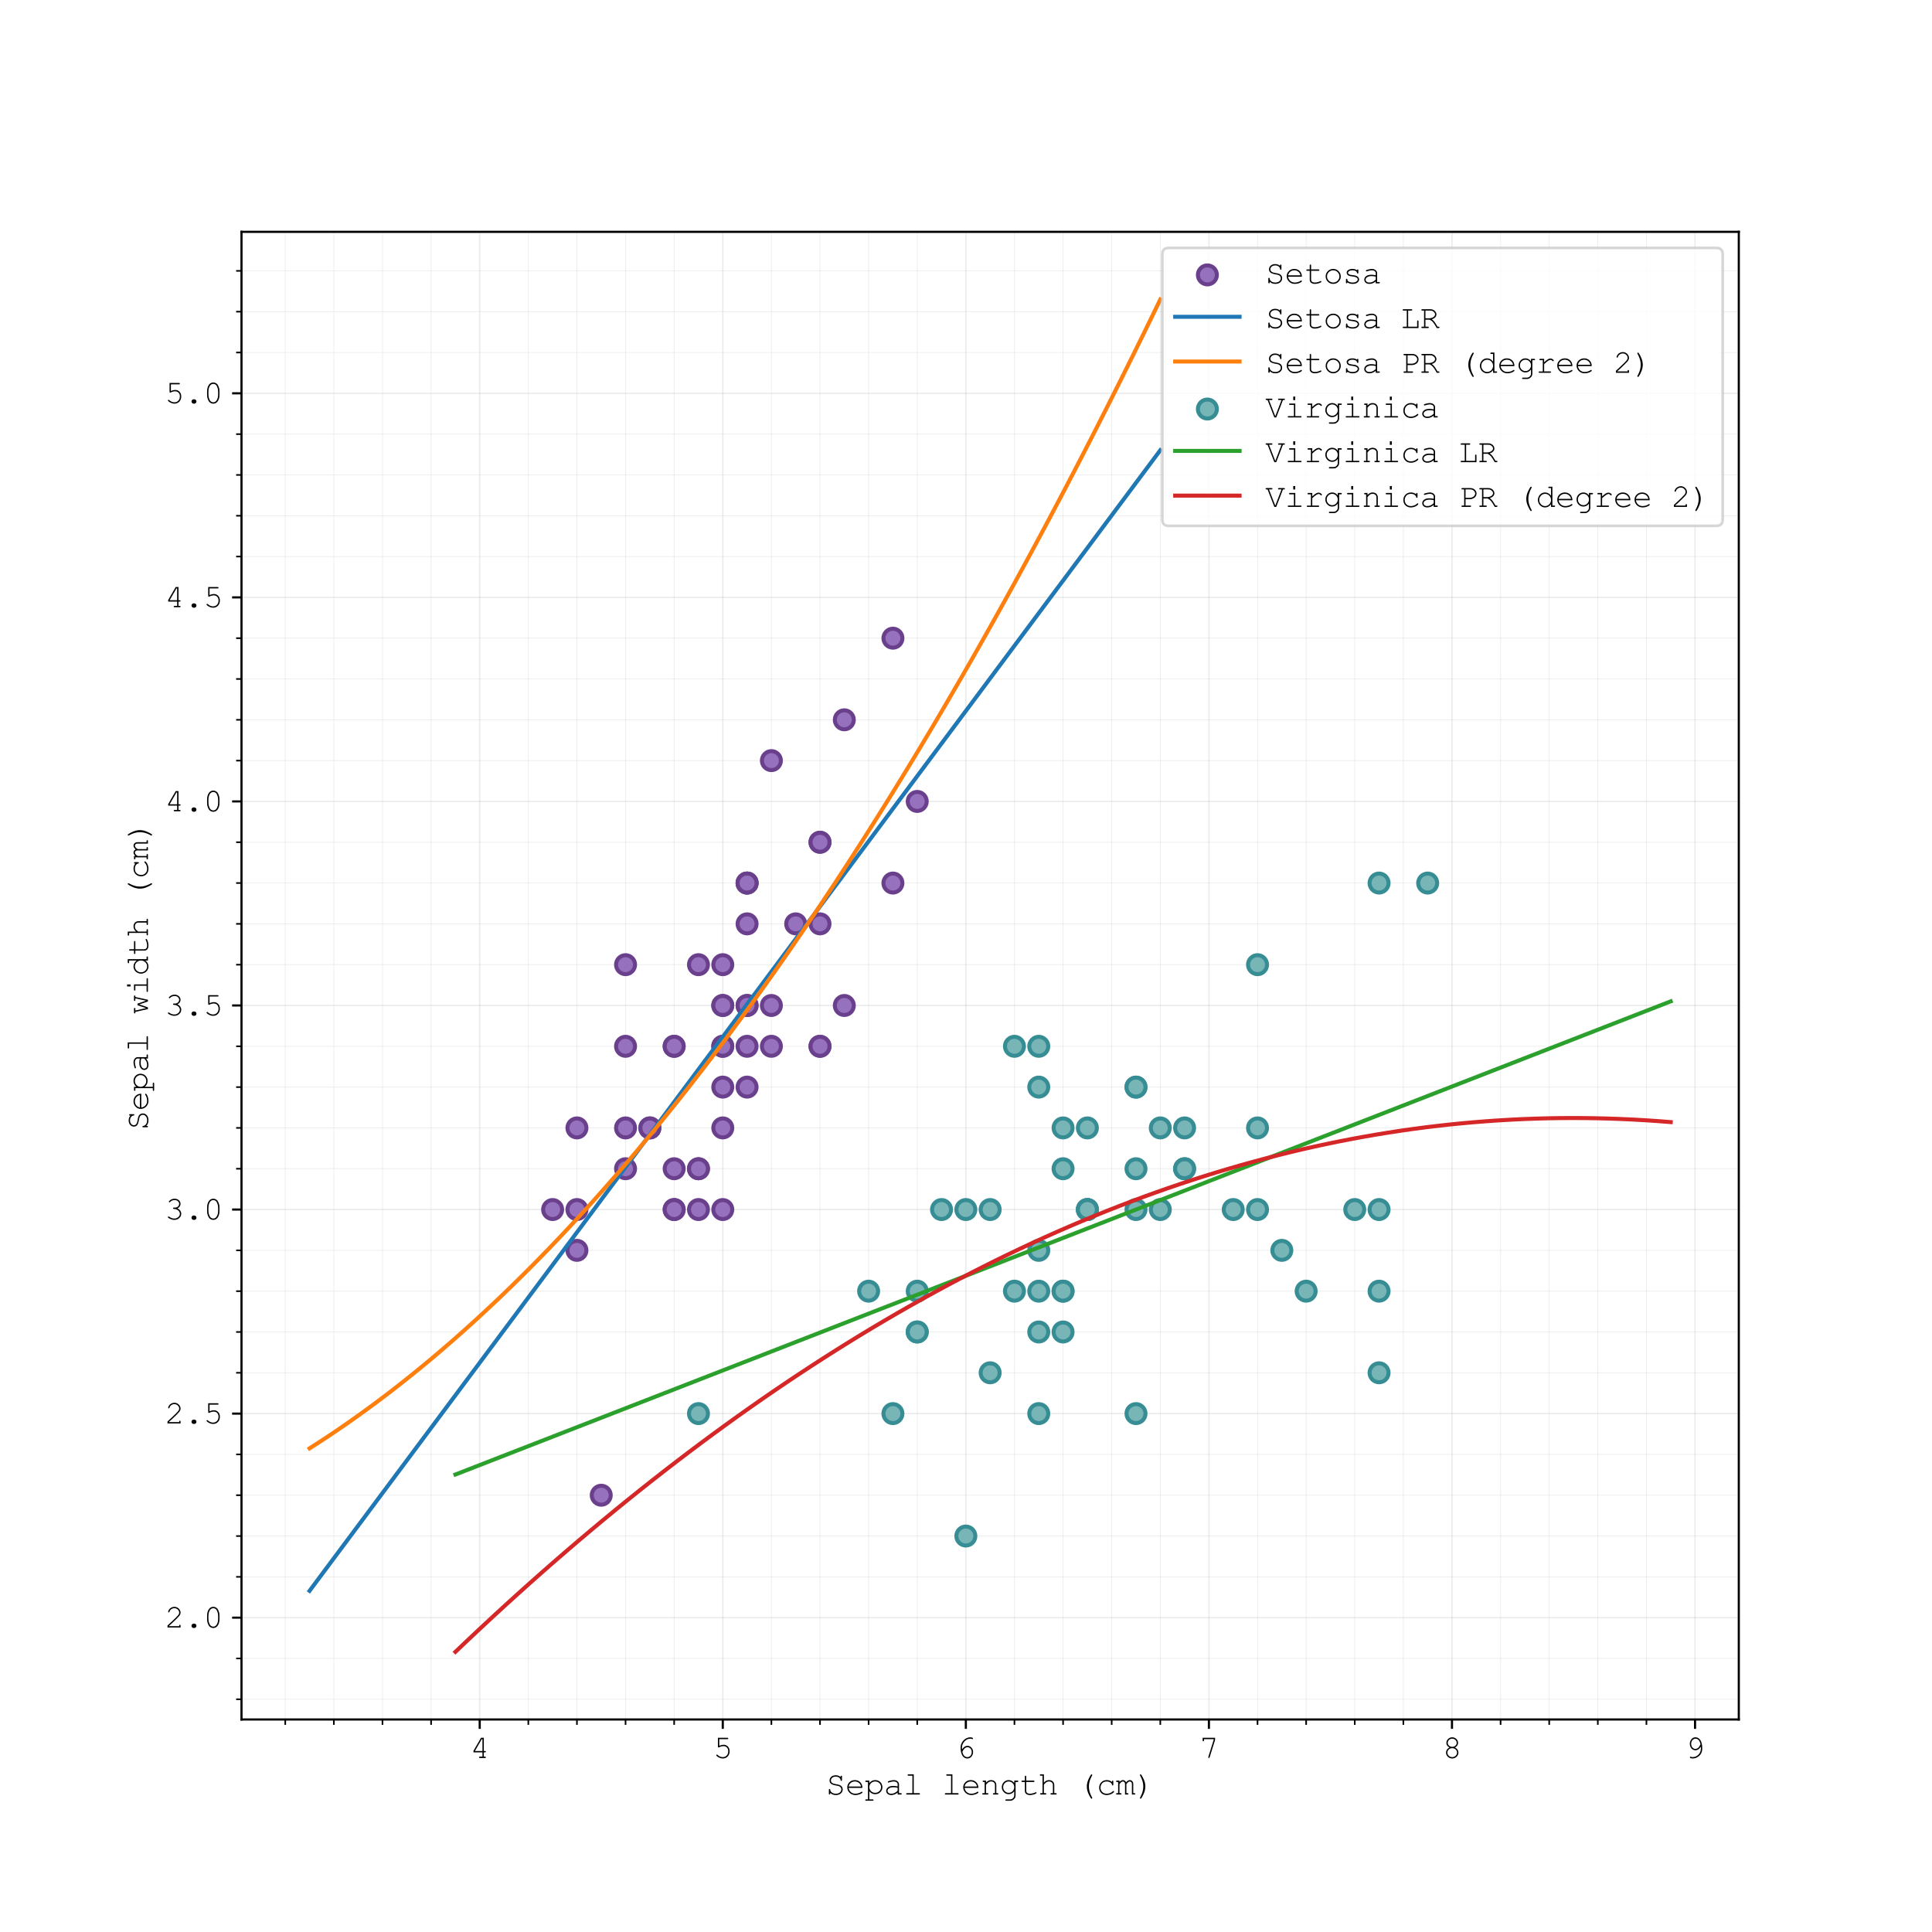 <?xml version="1.0" encoding="utf-8" standalone="no"?>
<!DOCTYPE svg PUBLIC "-//W3C//DTD SVG 1.1//EN"
  "http://www.w3.org/Graphics/SVG/1.1/DTD/svg11.dtd">
<svg xmlns:xlink="http://www.w3.org/1999/xlink" width="720pt" height="720pt" viewBox="0 0 720 720" xmlns="http://www.w3.org/2000/svg" version="1.1">
 <defs>
  <style type="text/css">*{stroke-linejoin: round; stroke-linecap: butt}</style>
 </defs>
 <g id="figure_1">
  <g id="patch_1">
   <path d="M 0 720 
L 720 720 
L 720 0 
L 0 0 
z
" style="fill: #ffffff"/>
  </g>
  <g id="axes_1">
   <g id="patch_2">
    <path d="M 90 640.8 
L 648 640.8 
L 648 86.4 
L 90 86.4 
z
" style="fill: #ffffff"/>
   </g>
   <g id="matplotlib.axis_1">
    <g id="xtick_1">
     <g id="line2d_1">
      <path d="M 178.773 640.8 
L 178.773 86.4 
" clip-path="url(#pf718f40aea)" style="fill: none; stroke: #b0b0b0; stroke-opacity: 0.25; stroke-width: 0.5; stroke-linecap: square"/>
     </g>
     <g id="line2d_2">
      <defs>
       <path id="m6205966a1a" d="M 0 0 
L 0 3.5 
" style="stroke: #000000; stroke-width: 0.8"/>
      </defs>
      <g>
       <use xlink:href="#m6205966a1a" x="178.773" y="640.8" style="stroke: #000000; stroke-width: 0.8"/>
      </g>
     </g>
     <g id="text_1">
      <!-- 4 -->
      <g transform="translate(175.172 655.154) scale(0.12 -0.12)">
       <defs>
        <path id="CourierNewPSMT-34" d="M 2409 1097 
L 669 1097 
L 669 1400 
L 2128 3922 
L 2675 3922 
L 2675 1359 
L 2894 1359 
Q 2991 1359 3031 1323 
Q 3072 1288 3072 1228 
Q 3072 1172 3031 1134 
Q 2991 1097 2894 1097 
L 2675 1097 
L 2675 263 
L 2894 263 
Q 2991 263 3031 227 
Q 3072 191 3072 131 
Q 3072 75 3031 37 
Q 2991 0 2894 0 
L 1919 0 
Q 1822 0 1781 37 
Q 1741 75 1741 131 
Q 1741 191 1781 227 
Q 1822 263 1919 263 
L 2409 263 
L 2409 1097 
z
M 2409 1359 
L 2409 3656 
L 2272 3656 
L 944 1359 
L 2409 1359 
z
" transform="scale(0.016)"/>
       </defs>
       <use xlink:href="#CourierNewPSMT-34"/>
      </g>
     </g>
    </g>
    <g id="xtick_2">
     <g id="line2d_3">
      <path d="M 269.357 640.8 
L 269.357 86.4 
" clip-path="url(#pf718f40aea)" style="fill: none; stroke: #b0b0b0; stroke-opacity: 0.25; stroke-width: 0.5; stroke-linecap: square"/>
     </g>
     <g id="line2d_4">
      <g>
       <use xlink:href="#m6205966a1a" x="269.357" y="640.8" style="stroke: #000000; stroke-width: 0.8"/>
      </g>
     </g>
     <g id="text_2">
      <!-- 5 -->
      <g transform="translate(265.756 655.154) scale(0.12 -0.12)">
       <defs>
        <path id="CourierNewPSMT-35" d="M 1197 3656 
L 1197 2372 
Q 1428 2469 1640 2517 
Q 1853 2566 2044 2566 
Q 2538 2566 2870 2219 
Q 3203 1872 3203 1306 
Q 3203 681 2828 293 
Q 2453 -94 1891 -94 
Q 1519 -94 1175 72 
Q 931 188 731 359 
Q 613 463 613 531 
Q 613 588 650 627 
Q 688 666 738 666 
Q 791 666 850 609 
Q 1322 169 1878 169 
Q 2338 169 2638 483 
Q 2938 797 2938 1319 
Q 2938 1763 2678 2033 
Q 2419 2303 2019 2303 
Q 1609 2303 1200 2088 
Q 1100 2038 1059 2038 
Q 1003 2038 968 2075 
Q 934 2113 934 2181 
L 934 3922 
L 2766 3922 
Q 2859 3922 2900 3884 
Q 2941 3847 2941 3788 
Q 2941 3731 2900 3693 
Q 2859 3656 2766 3656 
L 1197 3656 
z
" transform="scale(0.016)"/>
       </defs>
       <use xlink:href="#CourierNewPSMT-35"/>
      </g>
     </g>
    </g>
    <g id="xtick_3">
     <g id="line2d_5">
      <path d="M 359.942 640.8 
L 359.942 86.4 
" clip-path="url(#pf718f40aea)" style="fill: none; stroke: #b0b0b0; stroke-opacity: 0.25; stroke-width: 0.5; stroke-linecap: square"/>
     </g>
     <g id="line2d_6">
      <g>
       <use xlink:href="#m6205966a1a" x="359.942" y="640.8" style="stroke: #000000; stroke-width: 0.8"/>
      </g>
     </g>
     <g id="text_3">
      <!-- 6 -->
      <g transform="translate(356.341 655.154) scale(0.12 -0.12)">
       <defs>
        <path id="CourierNewPSMT-36" d="M 1138 1659 
Q 1381 2019 1639 2191 
Q 1897 2363 2213 2363 
Q 2631 2363 2956 2014 
Q 3281 1666 3281 1153 
Q 3281 684 2984 295 
Q 2688 -94 2166 -94 
Q 1825 -94 1529 115 
Q 1234 325 1066 759 
Q 856 1300 856 1956 
Q 856 2450 1053 2875 
Q 1203 3203 1453 3451 
Q 1703 3700 2036 3858 
Q 2369 4016 2756 4016 
Q 3019 4016 3194 3909 
Q 3269 3863 3269 3784 
Q 3269 3728 3234 3692 
Q 3200 3656 3147 3656 
Q 3106 3656 3050 3688 
Q 2922 3750 2731 3750 
Q 2122 3750 1620 3226 
Q 1119 2703 1119 1981 
Q 1119 1878 1138 1659 
z
M 1197 1225 
Q 1316 656 1570 412 
Q 1825 169 2172 169 
Q 2522 169 2770 442 
Q 3019 716 3019 1153 
Q 3019 1563 2769 1831 
Q 2519 2100 2203 2100 
Q 1900 2100 1619 1841 
Q 1431 1669 1197 1225 
z
" transform="scale(0.016)"/>
       </defs>
       <use xlink:href="#CourierNewPSMT-36"/>
      </g>
     </g>
    </g>
    <g id="xtick_4">
     <g id="line2d_7">
      <path d="M 450.526 640.8 
L 450.526 86.4 
" clip-path="url(#pf718f40aea)" style="fill: none; stroke: #b0b0b0; stroke-opacity: 0.25; stroke-width: 0.5; stroke-linecap: square"/>
     </g>
     <g id="line2d_8">
      <g>
       <use xlink:href="#m6205966a1a" x="450.526" y="640.8" style="stroke: #000000; stroke-width: 0.8"/>
      </g>
     </g>
     <g id="text_4">
      <!-- 7 -->
      <g transform="translate(446.925 655.154) scale(0.12 -0.12)">
       <defs>
        <path id="CourierNewPSMT-37" d="M 2803 3538 
L 2803 3656 
L 922 3656 
L 922 3425 
Q 922 3331 886 3290 
Q 850 3250 791 3250 
Q 734 3250 696 3290 
Q 659 3331 659 3425 
L 659 3922 
L 3069 3922 
L 3069 3503 
L 2013 128 
Q 1988 47 1953 20 
Q 1919 -6 1875 -6 
Q 1819 -6 1781 31 
Q 1744 69 1744 119 
Q 1744 150 1763 206 
L 2803 3538 
z
" transform="scale(0.016)"/>
       </defs>
       <use xlink:href="#CourierNewPSMT-37"/>
      </g>
     </g>
    </g>
    <g id="xtick_5">
     <g id="line2d_9">
      <path d="M 541.11 640.8 
L 541.11 86.4 
" clip-path="url(#pf718f40aea)" style="fill: none; stroke: #b0b0b0; stroke-opacity: 0.25; stroke-width: 0.5; stroke-linecap: square"/>
     </g>
     <g id="line2d_10">
      <g>
       <use xlink:href="#m6205966a1a" x="541.11" y="640.8" style="stroke: #000000; stroke-width: 0.8"/>
      </g>
     </g>
     <g id="text_5">
      <!-- 8 -->
      <g transform="translate(537.509 655.154) scale(0.12 -0.12)">
       <defs>
        <path id="CourierNewPSMT-38" d="M 2459 2034 
Q 2788 1875 2955 1614 
Q 3122 1353 3122 1053 
Q 3122 588 2772 247 
Q 2422 -94 1922 -94 
Q 1422 -94 1072 247 
Q 722 588 722 1053 
Q 722 1350 889 1611 
Q 1056 1872 1388 2034 
Q 1100 2200 969 2378 
Q 788 2631 788 2938 
Q 788 3369 1120 3692 
Q 1453 4016 1922 4016 
Q 2394 4016 2725 3692 
Q 3056 3369 3056 2938 
Q 3056 2631 2875 2381 
Q 2747 2200 2459 2034 
z
M 2788 2928 
Q 2788 3266 2536 3508 
Q 2284 3750 1919 3750 
Q 1556 3750 1304 3506 
Q 1053 3263 1053 2931 
Q 1053 2625 1301 2395 
Q 1550 2166 1919 2166 
Q 2291 2166 2539 2395 
Q 2788 2625 2788 2928 
z
M 2859 1047 
Q 2859 1394 2590 1650 
Q 2322 1906 1922 1906 
Q 1522 1906 1253 1650 
Q 984 1394 984 1050 
Q 984 694 1254 431 
Q 1525 169 1922 169 
Q 2319 169 2589 431 
Q 2859 694 2859 1047 
z
" transform="scale(0.016)"/>
       </defs>
       <use xlink:href="#CourierNewPSMT-38"/>
      </g>
     </g>
    </g>
    <g id="xtick_6">
     <g id="line2d_11">
      <path d="M 631.695 640.8 
L 631.695 86.4 
" clip-path="url(#pf718f40aea)" style="fill: none; stroke: #b0b0b0; stroke-opacity: 0.25; stroke-width: 0.5; stroke-linecap: square"/>
     </g>
     <g id="line2d_12">
      <g>
       <use xlink:href="#m6205966a1a" x="631.695" y="640.8" style="stroke: #000000; stroke-width: 0.8"/>
      </g>
     </g>
     <g id="text_6">
      <!-- 9 -->
      <g transform="translate(628.094 655.154) scale(0.12 -0.12)">
       <defs>
        <path id="CourierNewPSMT-39" d="M 2997 2219 
Q 2794 1859 2514 1678 
Q 2234 1497 1941 1497 
Q 1669 1497 1414 1653 
Q 1159 1809 1009 2111 
Q 859 2413 859 2744 
Q 859 3225 1157 3620 
Q 1456 4016 1956 4016 
Q 2313 4016 2606 3794 
Q 2900 3572 3063 3150 
Q 3272 2609 3272 1894 
Q 3272 1338 3094 969 
Q 2975 719 2745 484 
Q 2516 250 2228 103 
Q 1834 -94 1409 -94 
Q 1128 -94 950 13 
Q 869 63 869 138 
Q 869 191 906 227 
Q 944 263 997 263 
Q 1034 263 1106 228 
Q 1228 169 1388 169 
Q 2053 169 2531 648 
Q 3009 1128 3009 1850 
Q 3009 1981 2997 2219 
z
M 2947 2656 
Q 2781 3291 2536 3520 
Q 2291 3750 1963 3750 
Q 1628 3750 1375 3469 
Q 1122 3188 1122 2747 
Q 1122 2319 1375 2039 
Q 1628 1759 1947 1759 
Q 2131 1759 2311 1859 
Q 2491 1959 2650 2159 
Q 2753 2294 2947 2656 
z
" transform="scale(0.016)"/>
       </defs>
       <use xlink:href="#CourierNewPSMT-39"/>
      </g>
     </g>
    </g>
    <g id="xtick_7">
     <g id="line2d_13">
      <path d="M 106.305 640.8 
L 106.305 86.4 
" clip-path="url(#pf718f40aea)" style="fill: none; stroke: #b0b0b0; stroke-opacity: 0.25; stroke-width: 0.25; stroke-linecap: square"/>
     </g>
     <g id="line2d_14">
      <defs>
       <path id="mf900e5f903" d="M 0 0 
L 0 2 
" style="stroke: #000000; stroke-width: 0.6"/>
      </defs>
      <g>
       <use xlink:href="#mf900e5f903" x="106.305" y="640.8" style="stroke: #000000; stroke-width: 0.6"/>
      </g>
     </g>
    </g>
    <g id="xtick_8">
     <g id="line2d_15">
      <path d="M 124.422 640.8 
L 124.422 86.4 
" clip-path="url(#pf718f40aea)" style="fill: none; stroke: #b0b0b0; stroke-opacity: 0.25; stroke-width: 0.25; stroke-linecap: square"/>
     </g>
     <g id="line2d_16">
      <g>
       <use xlink:href="#mf900e5f903" x="124.422" y="640.8" style="stroke: #000000; stroke-width: 0.6"/>
      </g>
     </g>
    </g>
    <g id="xtick_9">
     <g id="line2d_17">
      <path d="M 142.539 640.8 
L 142.539 86.4 
" clip-path="url(#pf718f40aea)" style="fill: none; stroke: #b0b0b0; stroke-opacity: 0.25; stroke-width: 0.25; stroke-linecap: square"/>
     </g>
     <g id="line2d_18">
      <g>
       <use xlink:href="#mf900e5f903" x="142.539" y="640.8" style="stroke: #000000; stroke-width: 0.6"/>
      </g>
     </g>
    </g>
    <g id="xtick_10">
     <g id="line2d_19">
      <path d="M 160.656 640.8 
L 160.656 86.4 
" clip-path="url(#pf718f40aea)" style="fill: none; stroke: #b0b0b0; stroke-opacity: 0.25; stroke-width: 0.25; stroke-linecap: square"/>
     </g>
     <g id="line2d_20">
      <g>
       <use xlink:href="#mf900e5f903" x="160.656" y="640.8" style="stroke: #000000; stroke-width: 0.6"/>
      </g>
     </g>
    </g>
    <g id="xtick_11">
     <g id="line2d_21">
      <path d="M 196.89 640.8 
L 196.89 86.4 
" clip-path="url(#pf718f40aea)" style="fill: none; stroke: #b0b0b0; stroke-opacity: 0.25; stroke-width: 0.25; stroke-linecap: square"/>
     </g>
     <g id="line2d_22">
      <g>
       <use xlink:href="#mf900e5f903" x="196.89" y="640.8" style="stroke: #000000; stroke-width: 0.6"/>
      </g>
     </g>
    </g>
    <g id="xtick_12">
     <g id="line2d_23">
      <path d="M 215.006 640.8 
L 215.006 86.4 
" clip-path="url(#pf718f40aea)" style="fill: none; stroke: #b0b0b0; stroke-opacity: 0.25; stroke-width: 0.25; stroke-linecap: square"/>
     </g>
     <g id="line2d_24">
      <g>
       <use xlink:href="#mf900e5f903" x="215.006" y="640.8" style="stroke: #000000; stroke-width: 0.6"/>
      </g>
     </g>
    </g>
    <g id="xtick_13">
     <g id="line2d_25">
      <path d="M 233.123 640.8 
L 233.123 86.4 
" clip-path="url(#pf718f40aea)" style="fill: none; stroke: #b0b0b0; stroke-opacity: 0.25; stroke-width: 0.25; stroke-linecap: square"/>
     </g>
     <g id="line2d_26">
      <g>
       <use xlink:href="#mf900e5f903" x="233.123" y="640.8" style="stroke: #000000; stroke-width: 0.6"/>
      </g>
     </g>
    </g>
    <g id="xtick_14">
     <g id="line2d_27">
      <path d="M 251.24 640.8 
L 251.24 86.4 
" clip-path="url(#pf718f40aea)" style="fill: none; stroke: #b0b0b0; stroke-opacity: 0.25; stroke-width: 0.25; stroke-linecap: square"/>
     </g>
     <g id="line2d_28">
      <g>
       <use xlink:href="#mf900e5f903" x="251.24" y="640.8" style="stroke: #000000; stroke-width: 0.6"/>
      </g>
     </g>
    </g>
    <g id="xtick_15">
     <g id="line2d_29">
      <path d="M 287.474 640.8 
L 287.474 86.4 
" clip-path="url(#pf718f40aea)" style="fill: none; stroke: #b0b0b0; stroke-opacity: 0.25; stroke-width: 0.25; stroke-linecap: square"/>
     </g>
     <g id="line2d_30">
      <g>
       <use xlink:href="#mf900e5f903" x="287.474" y="640.8" style="stroke: #000000; stroke-width: 0.6"/>
      </g>
     </g>
    </g>
    <g id="xtick_16">
     <g id="line2d_31">
      <path d="M 305.591 640.8 
L 305.591 86.4 
" clip-path="url(#pf718f40aea)" style="fill: none; stroke: #b0b0b0; stroke-opacity: 0.25; stroke-width: 0.25; stroke-linecap: square"/>
     </g>
     <g id="line2d_32">
      <g>
       <use xlink:href="#mf900e5f903" x="305.591" y="640.8" style="stroke: #000000; stroke-width: 0.6"/>
      </g>
     </g>
    </g>
    <g id="xtick_17">
     <g id="line2d_33">
      <path d="M 323.708 640.8 
L 323.708 86.4 
" clip-path="url(#pf718f40aea)" style="fill: none; stroke: #b0b0b0; stroke-opacity: 0.25; stroke-width: 0.25; stroke-linecap: square"/>
     </g>
     <g id="line2d_34">
      <g>
       <use xlink:href="#mf900e5f903" x="323.708" y="640.8" style="stroke: #000000; stroke-width: 0.6"/>
      </g>
     </g>
    </g>
    <g id="xtick_18">
     <g id="line2d_35">
      <path d="M 341.825 640.8 
L 341.825 86.4 
" clip-path="url(#pf718f40aea)" style="fill: none; stroke: #b0b0b0; stroke-opacity: 0.25; stroke-width: 0.25; stroke-linecap: square"/>
     </g>
     <g id="line2d_36">
      <g>
       <use xlink:href="#mf900e5f903" x="341.825" y="640.8" style="stroke: #000000; stroke-width: 0.6"/>
      </g>
     </g>
    </g>
    <g id="xtick_19">
     <g id="line2d_37">
      <path d="M 378.058 640.8 
L 378.058 86.4 
" clip-path="url(#pf718f40aea)" style="fill: none; stroke: #b0b0b0; stroke-opacity: 0.25; stroke-width: 0.25; stroke-linecap: square"/>
     </g>
     <g id="line2d_38">
      <g>
       <use xlink:href="#mf900e5f903" x="378.058" y="640.8" style="stroke: #000000; stroke-width: 0.6"/>
      </g>
     </g>
    </g>
    <g id="xtick_20">
     <g id="line2d_39">
      <path d="M 396.175 640.8 
L 396.175 86.4 
" clip-path="url(#pf718f40aea)" style="fill: none; stroke: #b0b0b0; stroke-opacity: 0.25; stroke-width: 0.25; stroke-linecap: square"/>
     </g>
     <g id="line2d_40">
      <g>
       <use xlink:href="#mf900e5f903" x="396.175" y="640.8" style="stroke: #000000; stroke-width: 0.6"/>
      </g>
     </g>
    </g>
    <g id="xtick_21">
     <g id="line2d_41">
      <path d="M 414.292 640.8 
L 414.292 86.4 
" clip-path="url(#pf718f40aea)" style="fill: none; stroke: #b0b0b0; stroke-opacity: 0.25; stroke-width: 0.25; stroke-linecap: square"/>
     </g>
     <g id="line2d_42">
      <g>
       <use xlink:href="#mf900e5f903" x="414.292" y="640.8" style="stroke: #000000; stroke-width: 0.6"/>
      </g>
     </g>
    </g>
    <g id="xtick_22">
     <g id="line2d_43">
      <path d="M 432.409 640.8 
L 432.409 86.4 
" clip-path="url(#pf718f40aea)" style="fill: none; stroke: #b0b0b0; stroke-opacity: 0.25; stroke-width: 0.25; stroke-linecap: square"/>
     </g>
     <g id="line2d_44">
      <g>
       <use xlink:href="#mf900e5f903" x="432.409" y="640.8" style="stroke: #000000; stroke-width: 0.6"/>
      </g>
     </g>
    </g>
    <g id="xtick_23">
     <g id="line2d_45">
      <path d="M 468.643 640.8 
L 468.643 86.4 
" clip-path="url(#pf718f40aea)" style="fill: none; stroke: #b0b0b0; stroke-opacity: 0.25; stroke-width: 0.25; stroke-linecap: square"/>
     </g>
     <g id="line2d_46">
      <g>
       <use xlink:href="#mf900e5f903" x="468.643" y="640.8" style="stroke: #000000; stroke-width: 0.6"/>
      </g>
     </g>
    </g>
    <g id="xtick_24">
     <g id="line2d_47">
      <path d="M 486.76 640.8 
L 486.76 86.4 
" clip-path="url(#pf718f40aea)" style="fill: none; stroke: #b0b0b0; stroke-opacity: 0.25; stroke-width: 0.25; stroke-linecap: square"/>
     </g>
     <g id="line2d_48">
      <g>
       <use xlink:href="#mf900e5f903" x="486.76" y="640.8" style="stroke: #000000; stroke-width: 0.6"/>
      </g>
     </g>
    </g>
    <g id="xtick_25">
     <g id="line2d_49">
      <path d="M 504.877 640.8 
L 504.877 86.4 
" clip-path="url(#pf718f40aea)" style="fill: none; stroke: #b0b0b0; stroke-opacity: 0.25; stroke-width: 0.25; stroke-linecap: square"/>
     </g>
     <g id="line2d_50">
      <g>
       <use xlink:href="#mf900e5f903" x="504.877" y="640.8" style="stroke: #000000; stroke-width: 0.6"/>
      </g>
     </g>
    </g>
    <g id="xtick_26">
     <g id="line2d_51">
      <path d="M 522.994 640.8 
L 522.994 86.4 
" clip-path="url(#pf718f40aea)" style="fill: none; stroke: #b0b0b0; stroke-opacity: 0.25; stroke-width: 0.25; stroke-linecap: square"/>
     </g>
     <g id="line2d_52">
      <g>
       <use xlink:href="#mf900e5f903" x="522.994" y="640.8" style="stroke: #000000; stroke-width: 0.6"/>
      </g>
     </g>
    </g>
    <g id="xtick_27">
     <g id="line2d_53">
      <path d="M 559.227 640.8 
L 559.227 86.4 
" clip-path="url(#pf718f40aea)" style="fill: none; stroke: #b0b0b0; stroke-opacity: 0.25; stroke-width: 0.25; stroke-linecap: square"/>
     </g>
     <g id="line2d_54">
      <g>
       <use xlink:href="#mf900e5f903" x="559.227" y="640.8" style="stroke: #000000; stroke-width: 0.6"/>
      </g>
     </g>
    </g>
    <g id="xtick_28">
     <g id="line2d_55">
      <path d="M 577.344 640.8 
L 577.344 86.4 
" clip-path="url(#pf718f40aea)" style="fill: none; stroke: #b0b0b0; stroke-opacity: 0.25; stroke-width: 0.25; stroke-linecap: square"/>
     </g>
     <g id="line2d_56">
      <g>
       <use xlink:href="#mf900e5f903" x="577.344" y="640.8" style="stroke: #000000; stroke-width: 0.6"/>
      </g>
     </g>
    </g>
    <g id="xtick_29">
     <g id="line2d_57">
      <path d="M 595.461 640.8 
L 595.461 86.4 
" clip-path="url(#pf718f40aea)" style="fill: none; stroke: #b0b0b0; stroke-opacity: 0.25; stroke-width: 0.25; stroke-linecap: square"/>
     </g>
     <g id="line2d_58">
      <g>
       <use xlink:href="#mf900e5f903" x="595.461" y="640.8" style="stroke: #000000; stroke-width: 0.6"/>
      </g>
     </g>
    </g>
    <g id="xtick_30">
     <g id="line2d_59">
      <path d="M 613.578 640.8 
L 613.578 86.4 
" clip-path="url(#pf718f40aea)" style="fill: none; stroke: #b0b0b0; stroke-opacity: 0.25; stroke-width: 0.25; stroke-linecap: square"/>
     </g>
     <g id="line2d_60">
      <g>
       <use xlink:href="#mf900e5f903" x="613.578" y="640.8" style="stroke: #000000; stroke-width: 0.6"/>
      </g>
     </g>
    </g>
    <g id="text_7">
     <!-- Sepal length (cm) -->
     <g transform="translate(307.784 668.769) scale(0.12 -0.12)">
      <defs>
       <path id="CourierNewPSMT-53" d="M 2859 3394 
L 2859 3481 
Q 2859 3575 2895 3615 
Q 2931 3656 2991 3656 
Q 3050 3656 3086 3615 
Q 3122 3575 3122 3481 
L 3122 2813 
Q 3122 2719 3086 2678 
Q 3050 2638 2991 2638 
Q 2934 2638 2898 2675 
Q 2863 2713 2859 2797 
Q 2844 3059 2589 3268 
Q 2334 3478 1922 3478 
Q 1488 3478 1231 3254 
Q 975 3031 975 2728 
Q 975 2572 1047 2444 
Q 1119 2316 1237 2236 
Q 1356 2156 1506 2107 
Q 1656 2059 1975 2006 
Q 2509 1919 2713 1828 
Q 2984 1706 3123 1490 
Q 3263 1275 3263 981 
Q 3263 531 2903 214 
Q 2544 -103 1934 -103 
Q 1250 -103 841 325 
L 841 175 
Q 841 81 805 40 
Q 769 0 709 0 
Q 653 0 615 40 
Q 578 81 578 175 
L 578 900 
Q 578 997 614 1037 
Q 650 1078 709 1078 
Q 766 1078 802 1040 
Q 838 1003 841 919 
Q 856 631 1148 395 
Q 1441 159 1934 159 
Q 2428 159 2714 406 
Q 3000 653 3000 991 
Q 3000 1197 2890 1358 
Q 2781 1519 2566 1613 
Q 2416 1678 1941 1759 
Q 1288 1869 1000 2094 
Q 713 2319 713 2734 
Q 713 3147 1042 3444 
Q 1372 3741 1913 3741 
Q 2463 3741 2859 3394 
z
" transform="scale(0.016)"/>
       <path id="CourierNewPSMT-65" d="M 3341 1291 
L 666 1291 
Q 734 781 1092 470 
Q 1450 159 1978 159 
Q 2272 159 2594 256 
Q 2916 353 3119 513 
Q 3178 559 3222 559 
Q 3272 559 3309 520 
Q 3347 481 3347 428 
Q 3347 375 3297 325 
Q 3147 169 2764 33 
Q 2381 -103 1978 -103 
Q 1303 -103 851 339 
Q 400 781 400 1409 
Q 400 1981 823 2390 
Q 1247 2800 1872 2800 
Q 2516 2800 2931 2379 
Q 3347 1959 3341 1291 
z
M 3075 1556 
Q 2997 1991 2664 2262 
Q 2331 2534 1872 2534 
Q 1413 2534 1081 2265 
Q 750 1997 669 1556 
L 3075 1556 
z
" transform="scale(0.016)"/>
       <path id="CourierNewPSMT-70" d="M 931 2706 
L 931 2228 
Q 1166 2513 1434 2656 
Q 1703 2800 2069 2800 
Q 2456 2800 2784 2619 
Q 3113 2438 3292 2114 
Q 3472 1791 3472 1434 
Q 3472 869 3067 467 
Q 2663 66 2072 66 
Q 1369 66 931 638 
L 931 -944 
L 1569 -944 
Q 1663 -944 1703 -980 
Q 1744 -1016 1744 -1075 
Q 1744 -1131 1703 -1168 
Q 1663 -1206 1569 -1206 
L 316 -1206 
Q 222 -1206 181 -1170 
Q 141 -1134 141 -1075 
Q 141 -1016 181 -980 
Q 222 -944 316 -944 
L 669 -944 
L 669 2441 
L 316 2441 
Q 222 2441 181 2478 
Q 141 2516 141 2575 
Q 141 2631 181 2668 
Q 222 2706 316 2706 
L 931 2706 
z
M 3206 1434 
Q 3206 1888 2876 2211 
Q 2547 2534 2072 2534 
Q 1594 2534 1262 2209 
Q 931 1884 931 1434 
Q 931 981 1262 656 
Q 1594 331 2072 331 
Q 2544 331 2875 654 
Q 3206 978 3206 1434 
z
" transform="scale(0.016)"/>
       <path id="CourierNewPSMT-61" d="M 2675 0 
L 2675 378 
Q 2103 -103 1453 -103 
Q 981 -103 715 136 
Q 450 375 450 722 
Q 450 1103 800 1387 
Q 1150 1672 1822 1672 
Q 2003 1672 2215 1648 
Q 2428 1625 2675 1575 
L 2675 2000 
Q 2675 2216 2475 2375 
Q 2275 2534 1875 2534 
Q 1569 2534 1016 2356 
Q 916 2325 888 2325 
Q 838 2325 802 2362 
Q 766 2400 766 2456 
Q 766 2509 797 2541 
Q 841 2588 1150 2669 
Q 1638 2800 1888 2800 
Q 2384 2800 2662 2554 
Q 2941 2309 2941 2000 
L 2941 263 
L 3291 263 
Q 3388 263 3428 227 
Q 3469 191 3469 131 
Q 3469 75 3428 37 
Q 3388 0 3291 0 
L 2675 0 
z
M 2675 1306 
Q 2491 1359 2284 1384 
Q 2078 1409 1850 1409 
Q 1278 1409 956 1163 
Q 713 978 713 722 
Q 713 484 898 321 
Q 1084 159 1441 159 
Q 1781 159 2073 295 
Q 2366 431 2675 728 
L 2675 1306 
z
" transform="scale(0.016)"/>
       <path id="CourierNewPSMT-6c" d="M 2053 3922 
L 2053 263 
L 3084 263 
Q 3181 263 3222 227 
Q 3263 191 3263 131 
Q 3263 75 3222 37 
Q 3181 0 3084 0 
L 759 0 
Q 666 0 625 37 
Q 584 75 584 131 
Q 584 191 625 227 
Q 666 263 759 263 
L 1791 263 
L 1791 3656 
L 1034 3656 
Q 941 3656 898 3693 
Q 856 3731 856 3791 
Q 856 3847 897 3884 
Q 938 3922 1034 3922 
L 2053 3922 
z
" transform="scale(0.016)"/>
       <path id="CourierNewPSMT-20" transform="scale(0.016)"/>
       <path id="CourierNewPSMT-6e" d="M 1072 2706 
L 1072 2309 
Q 1347 2588 1569 2694 
Q 1791 2800 2069 2800 
Q 2369 2800 2616 2672 
Q 2791 2578 2933 2361 
Q 3075 2144 3075 1916 
L 3075 263 
L 3297 263 
Q 3391 263 3431 227 
Q 3472 191 3472 131 
Q 3472 75 3431 37 
Q 3391 0 3297 0 
L 2594 0 
Q 2497 0 2456 37 
Q 2416 75 2416 131 
Q 2416 191 2456 227 
Q 2497 263 2594 263 
L 2813 263 
L 2813 1872 
Q 2813 2150 2609 2342 
Q 2406 2534 2066 2534 
Q 1806 2534 1615 2429 
Q 1425 2325 1072 1909 
L 1072 263 
L 1369 263 
Q 1463 263 1503 227 
Q 1544 191 1544 131 
Q 1544 75 1503 37 
Q 1463 0 1369 0 
L 513 0 
Q 419 0 378 37 
Q 338 75 338 131 
Q 338 191 378 227 
Q 419 263 513 263 
L 809 263 
L 809 2441 
L 588 2441 
Q 494 2441 453 2478 
Q 413 2516 413 2575 
Q 413 2631 453 2668 
Q 494 2706 588 2706 
L 1072 2706 
z
" transform="scale(0.016)"/>
       <path id="CourierNewPSMT-67" d="M 2803 2225 
L 2803 2706 
L 3419 2706 
Q 3513 2706 3553 2668 
Q 3594 2631 3594 2572 
Q 3594 2516 3553 2478 
Q 3513 2441 3419 2441 
L 3066 2441 
L 3066 -181 
Q 3066 -444 2953 -650 
Q 2878 -788 2703 -934 
Q 2528 -1081 2384 -1143 
Q 2241 -1206 2000 -1206 
L 1256 -1206 
Q 1163 -1206 1122 -1170 
Q 1081 -1134 1081 -1075 
Q 1081 -1016 1122 -978 
Q 1163 -941 1256 -941 
L 2009 -944 
Q 2241 -944 2427 -825 
Q 2613 -706 2734 -478 
Q 2803 -347 2803 -144 
L 2803 644 
Q 2381 66 1716 66 
Q 1175 66 783 467 
Q 391 869 391 1434 
Q 391 2000 783 2400 
Q 1175 2800 1716 2800 
Q 2381 2800 2803 2225 
z
M 2803 1434 
Q 2803 1897 2486 2215 
Q 2169 2534 1728 2534 
Q 1288 2534 972 2214 
Q 656 1894 656 1434 
Q 656 972 972 651 
Q 1288 331 1728 331 
Q 2169 331 2486 651 
Q 2803 972 2803 1434 
z
" transform="scale(0.016)"/>
       <path id="CourierNewPSMT-74" d="M 1381 2706 
L 2806 2706 
Q 2900 2706 2940 2668 
Q 2981 2631 2981 2572 
Q 2981 2516 2940 2478 
Q 2900 2441 2806 2441 
L 1381 2441 
L 1381 694 
Q 1381 466 1564 312 
Q 1747 159 2100 159 
Q 2366 159 2675 239 
Q 2984 319 3156 419 
Q 3219 459 3259 459 
Q 3309 459 3346 420 
Q 3384 381 3384 328 
Q 3384 281 3344 241 
Q 3244 138 2858 17 
Q 2472 -103 2119 -103 
Q 1659 -103 1387 112 
Q 1116 328 1116 694 
L 1116 2441 
L 631 2441 
Q 538 2441 497 2478 
Q 456 2516 456 2575 
Q 456 2631 497 2668 
Q 538 2706 631 2706 
L 1116 2706 
L 1116 3481 
Q 1116 3575 1153 3615 
Q 1191 3656 1247 3656 
Q 1306 3656 1343 3615 
Q 1381 3575 1381 3481 
L 1381 2706 
z
" transform="scale(0.016)"/>
       <path id="CourierNewPSMT-68" d="M 1056 3922 
L 1056 2306 
Q 1306 2578 1536 2689 
Q 1766 2800 2050 2800 
Q 2356 2800 2570 2692 
Q 2784 2584 2928 2361 
Q 3072 2138 3072 1891 
L 3072 263 
L 3366 263 
Q 3463 263 3502 227 
Q 3541 191 3541 131 
Q 3541 75 3502 37 
Q 3463 0 3366 0 
L 2513 0 
Q 2416 0 2375 37 
Q 2334 75 2334 131 
Q 2334 191 2375 227 
Q 2416 263 2513 263 
L 2806 263 
L 2806 1872 
Q 2806 2156 2601 2347 
Q 2397 2538 2031 2538 
Q 1744 2538 1541 2397 
Q 1394 2297 1056 1925 
L 1056 263 
L 1353 263 
Q 1447 263 1487 227 
Q 1528 191 1528 131 
Q 1528 75 1487 37 
Q 1447 0 1353 0 
L 497 0 
Q 403 0 362 37 
Q 322 75 322 131 
Q 322 191 362 227 
Q 403 263 497 263 
L 794 263 
L 794 3656 
L 441 3656 
Q 347 3656 306 3693 
Q 266 3731 266 3791 
Q 266 3847 306 3884 
Q 347 3922 441 3922 
L 1056 3922 
z
" transform="scale(0.016)"/>
       <path id="CourierNewPSMT-28" d="M 1891 1556 
Q 1891 1916 1984 2319 
Q 2078 2722 2343 3250 
Q 2609 3778 2731 3888 
Q 2769 3922 2813 3922 
Q 2869 3922 2908 3884 
Q 2947 3847 2947 3794 
Q 2947 3763 2925 3725 
Q 2581 3094 2434 2581 
Q 2288 2069 2288 1556 
Q 2288 1041 2434 528 
Q 2581 16 2925 -613 
Q 2947 -650 2947 -681 
Q 2947 -734 2908 -773 
Q 2869 -813 2813 -813 
Q 2769 -813 2731 -778 
Q 2616 -672 2353 -156 
Q 2091 359 1991 756 
Q 1891 1153 1891 1556 
z
" transform="scale(0.016)"/>
       <path id="CourierNewPSMT-63" d="M 3016 2441 
L 3016 2528 
Q 3016 2625 3053 2665 
Q 3091 2706 3147 2706 
Q 3206 2706 3243 2665 
Q 3281 2625 3281 2528 
L 3281 1934 
Q 3278 1838 3242 1797 
Q 3206 1756 3147 1756 
Q 3094 1756 3058 1792 
Q 3022 1828 3016 1913 
Q 2997 2134 2723 2334 
Q 2450 2534 1988 2534 
Q 1403 2534 1100 2168 
Q 797 1803 797 1331 
Q 797 822 1131 490 
Q 1466 159 1997 159 
Q 2303 159 2620 271 
Q 2938 384 3194 634 
Q 3259 697 3309 697 
Q 3363 697 3398 661 
Q 3434 625 3434 572 
Q 3434 438 3119 231 
Q 2609 -103 1984 -103 
Q 1350 -103 942 301 
Q 534 706 534 1328 
Q 534 1963 951 2381 
Q 1369 2800 2003 2800 
Q 2606 2800 3016 2441 
z
" transform="scale(0.016)"/>
       <path id="CourierNewPSMT-6d" d="M 725 2706 
L 725 2441 
Q 1059 2800 1397 2800 
Q 1600 2800 1753 2692 
Q 1906 2584 2009 2366 
Q 2184 2584 2364 2692 
Q 2544 2800 2725 2800 
Q 3009 2800 3178 2616 
Q 3400 2378 3400 2097 
L 3400 263 
L 3622 263 
Q 3716 263 3756 227 
Q 3797 191 3797 131 
Q 3797 75 3756 37 
Q 3716 0 3622 0 
L 3138 0 
L 3138 2072 
Q 3138 2272 3016 2403 
Q 2894 2534 2734 2534 
Q 2591 2534 2431 2426 
Q 2272 2319 2069 2003 
L 2069 263 
L 2288 263 
Q 2381 263 2422 227 
Q 2463 191 2463 131 
Q 2463 75 2422 37 
Q 2381 0 2288 0 
L 1803 0 
L 1803 2053 
Q 1803 2263 1679 2398 
Q 1556 2534 1403 2534 
Q 1263 2534 1125 2444 
Q 934 2316 725 2003 
L 725 263 
L 947 263 
Q 1041 263 1081 227 
Q 1122 191 1122 131 
Q 1122 75 1081 37 
Q 1041 0 947 0 
L 241 0 
Q 147 0 106 37 
Q 66 75 66 131 
Q 66 191 106 227 
Q 147 263 241 263 
L 463 263 
L 463 2441 
L 241 2441 
Q 147 2441 106 2478 
Q 66 2516 66 2575 
Q 66 2631 106 2668 
Q 147 2706 241 2706 
L 725 2706 
z
" transform="scale(0.016)"/>
       <path id="CourierNewPSMT-29" d="M 1997 1553 
Q 1997 1194 1903 792 
Q 1809 391 1543 -139 
Q 1278 -669 1156 -775 
Q 1119 -813 1075 -813 
Q 1019 -813 980 -773 
Q 941 -734 941 -681 
Q 941 -650 963 -613 
Q 1306 16 1453 528 
Q 1600 1041 1600 1553 
Q 1600 2069 1453 2581 
Q 1306 3094 963 3725 
Q 941 3763 941 3794 
Q 941 3847 980 3884 
Q 1019 3922 1075 3922 
Q 1119 3922 1156 3888 
Q 1272 3781 1534 3265 
Q 1797 2750 1897 2353 
Q 1997 1956 1997 1553 
z
" transform="scale(0.016)"/>
      </defs>
      <use xlink:href="#CourierNewPSMT-53"/>
      <use xlink:href="#CourierNewPSMT-65" transform="translate(60.01 0)"/>
      <use xlink:href="#CourierNewPSMT-70" transform="translate(120.02 0)"/>
      <use xlink:href="#CourierNewPSMT-61" transform="translate(180.029 0)"/>
      <use xlink:href="#CourierNewPSMT-6c" transform="translate(240.039 0)"/>
      <use xlink:href="#CourierNewPSMT-20" transform="translate(300.049 0)"/>
      <use xlink:href="#CourierNewPSMT-6c" transform="translate(360.059 0)"/>
      <use xlink:href="#CourierNewPSMT-65" transform="translate(420.068 0)"/>
      <use xlink:href="#CourierNewPSMT-6e" transform="translate(480.078 0)"/>
      <use xlink:href="#CourierNewPSMT-67" transform="translate(540.088 0)"/>
      <use xlink:href="#CourierNewPSMT-74" transform="translate(600.098 0)"/>
      <use xlink:href="#CourierNewPSMT-68" transform="translate(660.107 0)"/>
      <use xlink:href="#CourierNewPSMT-20" transform="translate(720.117 0)"/>
      <use xlink:href="#CourierNewPSMT-28" transform="translate(780.127 0)"/>
      <use xlink:href="#CourierNewPSMT-63" transform="translate(840.137 0)"/>
      <use xlink:href="#CourierNewPSMT-6d" transform="translate(900.146 0)"/>
      <use xlink:href="#CourierNewPSMT-29" transform="translate(960.156 0)"/>
     </g>
    </g>
   </g>
   <g id="matplotlib.axis_2">
    <g id="ytick_1">
     <g id="line2d_61">
      <path d="M 90 602.851 
L 648 602.851 
" clip-path="url(#pf718f40aea)" style="fill: none; stroke: #b0b0b0; stroke-opacity: 0.25; stroke-width: 0.5; stroke-linecap: square"/>
     </g>
     <g id="line2d_62">
      <defs>
       <path id="m001ee89b10" d="M 0 0 
L -3.5 0 
" style="stroke: #000000; stroke-width: 0.8"/>
      </defs>
      <g>
       <use xlink:href="#m001ee89b10" x="90" y="602.851" style="stroke: #000000; stroke-width: 0.8"/>
      </g>
     </g>
     <g id="text_8">
      <!-- 2.0 -->
      <g transform="translate(61.394 606.528) scale(0.12 -0.12)">
       <defs>
        <path id="CourierNewPSMT-32" d="M 791 263 
L 2806 263 
L 2806 366 
Q 2806 459 2843 500 
Q 2881 541 2941 541 
Q 2997 541 3034 500 
Q 3072 459 3072 366 
L 3072 0 
L 534 0 
L 534 388 
Q 1334 1106 2091 1850 
Q 2444 2197 2575 2359 
Q 2706 2522 2754 2645 
Q 2803 2769 2803 2894 
Q 2803 3231 2531 3490 
Q 2259 3750 1875 3750 
Q 1531 3750 1265 3553 
Q 1000 3356 922 3066 
Q 903 2991 875 2969 
Q 838 2938 788 2938 
Q 734 2938 698 2973 
Q 663 3009 663 3059 
Q 663 3209 827 3465 
Q 991 3722 1280 3869 
Q 1569 4016 1872 4016 
Q 2363 4016 2716 3675 
Q 3069 3334 3069 2903 
Q 3069 2722 3009 2570 
Q 2950 2419 2808 2239 
Q 2666 2059 2297 1697 
Q 1372 784 791 281 
L 791 263 
z
" transform="scale(0.016)"/>
        <path id="CourierNewPSMT-2e" d="M 1866 753 
L 1978 753 
Q 2153 753 2278 629 
Q 2403 506 2403 331 
Q 2403 150 2276 28 
Q 2150 -94 1978 -94 
L 1866 -94 
Q 1691 -94 1566 29 
Q 1441 153 1441 328 
Q 1441 509 1567 631 
Q 1694 753 1866 753 
z
" transform="scale(0.016)"/>
        <path id="CourierNewPSMT-30" d="M 3125 2284 
L 3125 1634 
Q 3125 788 2722 294 
Q 2406 -94 1925 -94 
Q 1694 -94 1489 -1 
Q 1284 91 1141 256 
Q 1050 359 942 587 
Q 834 816 788 1006 
Q 716 1275 716 1634 
L 716 2284 
Q 716 3134 1119 3628 
Q 1434 4016 1916 4016 
Q 2150 4016 2353 3923 
Q 2556 3831 2700 3666 
Q 2794 3559 2900 3331 
Q 3006 3103 3056 2916 
Q 3125 2647 3125 2284 
z
M 2863 2250 
Q 2863 2622 2758 2942 
Q 2653 3263 2522 3453 
Q 2444 3563 2319 3641 
Q 2141 3750 1919 3750 
Q 1478 3750 1228 3300 
Q 978 2850 978 2250 
L 978 1672 
Q 978 1300 1083 978 
Q 1188 656 1322 466 
Q 1397 359 1522 281 
Q 1700 169 1925 169 
Q 2363 169 2613 620 
Q 2863 1072 2863 1672 
L 2863 2250 
z
" transform="scale(0.016)"/>
       </defs>
       <use xlink:href="#CourierNewPSMT-32"/>
       <use xlink:href="#CourierNewPSMT-2e" transform="translate(60.01 0)"/>
       <use xlink:href="#CourierNewPSMT-30" transform="translate(120.02 0)"/>
      </g>
     </g>
    </g>
    <g id="ytick_2">
     <g id="line2d_63">
      <path d="M 90 526.805 
L 648 526.805 
" clip-path="url(#pf718f40aea)" style="fill: none; stroke: #b0b0b0; stroke-opacity: 0.25; stroke-width: 0.5; stroke-linecap: square"/>
     </g>
     <g id="line2d_64">
      <g>
       <use xlink:href="#m001ee89b10" x="90" y="526.805" style="stroke: #000000; stroke-width: 0.8"/>
      </g>
     </g>
     <g id="text_9">
      <!-- 2.5 -->
      <g transform="translate(61.394 530.482) scale(0.12 -0.12)">
       <use xlink:href="#CourierNewPSMT-32"/>
       <use xlink:href="#CourierNewPSMT-2e" transform="translate(60.01 0)"/>
       <use xlink:href="#CourierNewPSMT-35" transform="translate(120.02 0)"/>
      </g>
     </g>
    </g>
    <g id="ytick_3">
     <g id="line2d_65">
      <path d="M 90 450.759 
L 648 450.759 
" clip-path="url(#pf718f40aea)" style="fill: none; stroke: #b0b0b0; stroke-opacity: 0.25; stroke-width: 0.5; stroke-linecap: square"/>
     </g>
     <g id="line2d_66">
      <g>
       <use xlink:href="#m001ee89b10" x="90" y="450.759" style="stroke: #000000; stroke-width: 0.8"/>
      </g>
     </g>
     <g id="text_10">
      <!-- 3.0 -->
      <g transform="translate(61.394 454.436) scale(0.12 -0.12)">
       <defs>
        <path id="CourierNewPSMT-33" d="M 2459 2134 
Q 2822 1972 3012 1689 
Q 3203 1406 3203 1100 
Q 3203 628 2820 267 
Q 2438 -94 1863 -94 
Q 1525 -94 1162 50 
Q 800 194 656 344 
Q 609 394 609 450 
Q 609 500 645 537 
Q 681 575 731 575 
Q 781 575 844 528 
Q 1328 169 1869 169 
Q 2325 169 2633 455 
Q 2941 741 2941 1091 
Q 2941 1325 2789 1550 
Q 2638 1775 2353 1904 
Q 2069 2034 1778 2034 
Q 1684 2034 1643 2070 
Q 1603 2106 1603 2166 
Q 1603 2222 1642 2259 
Q 1681 2297 1759 2297 
L 1984 2294 
Q 2338 2294 2567 2509 
Q 2797 2725 2797 3009 
Q 2797 3303 2556 3528 
Q 2316 3753 1928 3753 
Q 1656 3753 1428 3659 
Q 1200 3566 1063 3403 
Q 1013 3341 986 3327 
Q 959 3313 925 3313 
Q 872 3313 834 3348 
Q 797 3384 797 3434 
Q 797 3559 1069 3750 
Q 1447 4016 1928 4016 
Q 2425 4016 2744 3717 
Q 3063 3419 3063 3006 
Q 3063 2744 2909 2509 
Q 2756 2275 2459 2134 
z
" transform="scale(0.016)"/>
       </defs>
       <use xlink:href="#CourierNewPSMT-33"/>
       <use xlink:href="#CourierNewPSMT-2e" transform="translate(60.01 0)"/>
       <use xlink:href="#CourierNewPSMT-30" transform="translate(120.02 0)"/>
      </g>
     </g>
    </g>
    <g id="ytick_4">
     <g id="line2d_67">
      <path d="M 90 374.713 
L 648 374.713 
" clip-path="url(#pf718f40aea)" style="fill: none; stroke: #b0b0b0; stroke-opacity: 0.25; stroke-width: 0.5; stroke-linecap: square"/>
     </g>
     <g id="line2d_68">
      <g>
       <use xlink:href="#m001ee89b10" x="90" y="374.713" style="stroke: #000000; stroke-width: 0.8"/>
      </g>
     </g>
     <g id="text_11">
      <!-- 3.5 -->
      <g transform="translate(61.394 378.39) scale(0.12 -0.12)">
       <use xlink:href="#CourierNewPSMT-33"/>
       <use xlink:href="#CourierNewPSMT-2e" transform="translate(60.01 0)"/>
       <use xlink:href="#CourierNewPSMT-35" transform="translate(120.02 0)"/>
      </g>
     </g>
    </g>
    <g id="ytick_5">
     <g id="line2d_69">
      <path d="M 90 298.667 
L 648 298.667 
" clip-path="url(#pf718f40aea)" style="fill: none; stroke: #b0b0b0; stroke-opacity: 0.25; stroke-width: 0.5; stroke-linecap: square"/>
     </g>
     <g id="line2d_70">
      <g>
       <use xlink:href="#m001ee89b10" x="90" y="298.667" style="stroke: #000000; stroke-width: 0.8"/>
      </g>
     </g>
     <g id="text_12">
      <!-- 4.0 -->
      <g transform="translate(61.394 302.343) scale(0.12 -0.12)">
       <use xlink:href="#CourierNewPSMT-34"/>
       <use xlink:href="#CourierNewPSMT-2e" transform="translate(60.01 0)"/>
       <use xlink:href="#CourierNewPSMT-30" transform="translate(120.02 0)"/>
      </g>
     </g>
    </g>
    <g id="ytick_6">
     <g id="line2d_71">
      <path d="M 90 222.62 
L 648 222.62 
" clip-path="url(#pf718f40aea)" style="fill: none; stroke: #b0b0b0; stroke-opacity: 0.25; stroke-width: 0.5; stroke-linecap: square"/>
     </g>
     <g id="line2d_72">
      <g>
       <use xlink:href="#m001ee89b10" x="90" y="222.62" style="stroke: #000000; stroke-width: 0.8"/>
      </g>
     </g>
     <g id="text_13">
      <!-- 4.5 -->
      <g transform="translate(61.394 226.297) scale(0.12 -0.12)">
       <use xlink:href="#CourierNewPSMT-34"/>
       <use xlink:href="#CourierNewPSMT-2e" transform="translate(60.01 0)"/>
       <use xlink:href="#CourierNewPSMT-35" transform="translate(120.02 0)"/>
      </g>
     </g>
    </g>
    <g id="ytick_7">
     <g id="line2d_73">
      <path d="M 90 146.574 
L 648 146.574 
" clip-path="url(#pf718f40aea)" style="fill: none; stroke: #b0b0b0; stroke-opacity: 0.25; stroke-width: 0.5; stroke-linecap: square"/>
     </g>
     <g id="line2d_74">
      <g>
       <use xlink:href="#m001ee89b10" x="90" y="146.574" style="stroke: #000000; stroke-width: 0.8"/>
      </g>
     </g>
     <g id="text_14">
      <!-- 5.0 -->
      <g transform="translate(61.394 150.251) scale(0.12 -0.12)">
       <use xlink:href="#CourierNewPSMT-35"/>
       <use xlink:href="#CourierNewPSMT-2e" transform="translate(60.01 0)"/>
       <use xlink:href="#CourierNewPSMT-30" transform="translate(120.02 0)"/>
      </g>
     </g>
    </g>
    <g id="ytick_8">
     <g id="line2d_75">
      <path d="M 90 633.27 
L 648 633.27 
" clip-path="url(#pf718f40aea)" style="fill: none; stroke: #b0b0b0; stroke-opacity: 0.25; stroke-width: 0.25; stroke-linecap: square"/>
     </g>
     <g id="line2d_76">
      <defs>
       <path id="md02f4fe23e" d="M 0 0 
L -2 0 
" style="stroke: #000000; stroke-width: 0.6"/>
      </defs>
      <g>
       <use xlink:href="#md02f4fe23e" x="90" y="633.27" style="stroke: #000000; stroke-width: 0.6"/>
      </g>
     </g>
    </g>
    <g id="ytick_9">
     <g id="line2d_77">
      <path d="M 90 618.061 
L 648 618.061 
" clip-path="url(#pf718f40aea)" style="fill: none; stroke: #b0b0b0; stroke-opacity: 0.25; stroke-width: 0.25; stroke-linecap: square"/>
     </g>
     <g id="line2d_78">
      <g>
       <use xlink:href="#md02f4fe23e" x="90" y="618.061" style="stroke: #000000; stroke-width: 0.6"/>
      </g>
     </g>
    </g>
    <g id="ytick_10">
     <g id="line2d_79">
      <path d="M 90 587.642 
L 648 587.642 
" clip-path="url(#pf718f40aea)" style="fill: none; stroke: #b0b0b0; stroke-opacity: 0.25; stroke-width: 0.25; stroke-linecap: square"/>
     </g>
     <g id="line2d_80">
      <g>
       <use xlink:href="#md02f4fe23e" x="90" y="587.642" style="stroke: #000000; stroke-width: 0.6"/>
      </g>
     </g>
    </g>
    <g id="ytick_11">
     <g id="line2d_81">
      <path d="M 90 572.433 
L 648 572.433 
" clip-path="url(#pf718f40aea)" style="fill: none; stroke: #b0b0b0; stroke-opacity: 0.25; stroke-width: 0.25; stroke-linecap: square"/>
     </g>
     <g id="line2d_82">
      <g>
       <use xlink:href="#md02f4fe23e" x="90" y="572.433" style="stroke: #000000; stroke-width: 0.6"/>
      </g>
     </g>
    </g>
    <g id="ytick_12">
     <g id="line2d_83">
      <path d="M 90 557.224 
L 648 557.224 
" clip-path="url(#pf718f40aea)" style="fill: none; stroke: #b0b0b0; stroke-opacity: 0.25; stroke-width: 0.25; stroke-linecap: square"/>
     </g>
     <g id="line2d_84">
      <g>
       <use xlink:href="#md02f4fe23e" x="90" y="557.224" style="stroke: #000000; stroke-width: 0.6"/>
      </g>
     </g>
    </g>
    <g id="ytick_13">
     <g id="line2d_85">
      <path d="M 90 542.014 
L 648 542.014 
" clip-path="url(#pf718f40aea)" style="fill: none; stroke: #b0b0b0; stroke-opacity: 0.25; stroke-width: 0.25; stroke-linecap: square"/>
     </g>
     <g id="line2d_86">
      <g>
       <use xlink:href="#md02f4fe23e" x="90" y="542.014" style="stroke: #000000; stroke-width: 0.6"/>
      </g>
     </g>
    </g>
    <g id="ytick_14">
     <g id="line2d_87">
      <path d="M 90 511.596 
L 648 511.596 
" clip-path="url(#pf718f40aea)" style="fill: none; stroke: #b0b0b0; stroke-opacity: 0.25; stroke-width: 0.25; stroke-linecap: square"/>
     </g>
     <g id="line2d_88">
      <g>
       <use xlink:href="#md02f4fe23e" x="90" y="511.596" style="stroke: #000000; stroke-width: 0.6"/>
      </g>
     </g>
    </g>
    <g id="ytick_15">
     <g id="line2d_89">
      <path d="M 90 496.387 
L 648 496.387 
" clip-path="url(#pf718f40aea)" style="fill: none; stroke: #b0b0b0; stroke-opacity: 0.25; stroke-width: 0.25; stroke-linecap: square"/>
     </g>
     <g id="line2d_90">
      <g>
       <use xlink:href="#md02f4fe23e" x="90" y="496.387" style="stroke: #000000; stroke-width: 0.6"/>
      </g>
     </g>
    </g>
    <g id="ytick_16">
     <g id="line2d_91">
      <path d="M 90 481.178 
L 648 481.178 
" clip-path="url(#pf718f40aea)" style="fill: none; stroke: #b0b0b0; stroke-opacity: 0.25; stroke-width: 0.25; stroke-linecap: square"/>
     </g>
     <g id="line2d_92">
      <g>
       <use xlink:href="#md02f4fe23e" x="90" y="481.178" style="stroke: #000000; stroke-width: 0.6"/>
      </g>
     </g>
    </g>
    <g id="ytick_17">
     <g id="line2d_93">
      <path d="M 90 465.968 
L 648 465.968 
" clip-path="url(#pf718f40aea)" style="fill: none; stroke: #b0b0b0; stroke-opacity: 0.25; stroke-width: 0.25; stroke-linecap: square"/>
     </g>
     <g id="line2d_94">
      <g>
       <use xlink:href="#md02f4fe23e" x="90" y="465.968" style="stroke: #000000; stroke-width: 0.6"/>
      </g>
     </g>
    </g>
    <g id="ytick_18">
     <g id="line2d_95">
      <path d="M 90 435.55 
L 648 435.55 
" clip-path="url(#pf718f40aea)" style="fill: none; stroke: #b0b0b0; stroke-opacity: 0.25; stroke-width: 0.25; stroke-linecap: square"/>
     </g>
     <g id="line2d_96">
      <g>
       <use xlink:href="#md02f4fe23e" x="90" y="435.55" style="stroke: #000000; stroke-width: 0.6"/>
      </g>
     </g>
    </g>
    <g id="ytick_19">
     <g id="line2d_97">
      <path d="M 90 420.341 
L 648 420.341 
" clip-path="url(#pf718f40aea)" style="fill: none; stroke: #b0b0b0; stroke-opacity: 0.25; stroke-width: 0.25; stroke-linecap: square"/>
     </g>
     <g id="line2d_98">
      <g>
       <use xlink:href="#md02f4fe23e" x="90" y="420.341" style="stroke: #000000; stroke-width: 0.6"/>
      </g>
     </g>
    </g>
    <g id="ytick_20">
     <g id="line2d_99">
      <path d="M 90 405.131 
L 648 405.131 
" clip-path="url(#pf718f40aea)" style="fill: none; stroke: #b0b0b0; stroke-opacity: 0.25; stroke-width: 0.25; stroke-linecap: square"/>
     </g>
     <g id="line2d_100">
      <g>
       <use xlink:href="#md02f4fe23e" x="90" y="405.131" style="stroke: #000000; stroke-width: 0.6"/>
      </g>
     </g>
    </g>
    <g id="ytick_21">
     <g id="line2d_101">
      <path d="M 90 389.922 
L 648 389.922 
" clip-path="url(#pf718f40aea)" style="fill: none; stroke: #b0b0b0; stroke-opacity: 0.25; stroke-width: 0.25; stroke-linecap: square"/>
     </g>
     <g id="line2d_102">
      <g>
       <use xlink:href="#md02f4fe23e" x="90" y="389.922" style="stroke: #000000; stroke-width: 0.6"/>
      </g>
     </g>
    </g>
    <g id="ytick_22">
     <g id="line2d_103">
      <path d="M 90 359.504 
L 648 359.504 
" clip-path="url(#pf718f40aea)" style="fill: none; stroke: #b0b0b0; stroke-opacity: 0.25; stroke-width: 0.25; stroke-linecap: square"/>
     </g>
     <g id="line2d_104">
      <g>
       <use xlink:href="#md02f4fe23e" x="90" y="359.504" style="stroke: #000000; stroke-width: 0.6"/>
      </g>
     </g>
    </g>
    <g id="ytick_23">
     <g id="line2d_105">
      <path d="M 90 344.294 
L 648 344.294 
" clip-path="url(#pf718f40aea)" style="fill: none; stroke: #b0b0b0; stroke-opacity: 0.25; stroke-width: 0.25; stroke-linecap: square"/>
     </g>
     <g id="line2d_106">
      <g>
       <use xlink:href="#md02f4fe23e" x="90" y="344.294" style="stroke: #000000; stroke-width: 0.6"/>
      </g>
     </g>
    </g>
    <g id="ytick_24">
     <g id="line2d_107">
      <path d="M 90 329.085 
L 648 329.085 
" clip-path="url(#pf718f40aea)" style="fill: none; stroke: #b0b0b0; stroke-opacity: 0.25; stroke-width: 0.25; stroke-linecap: square"/>
     </g>
     <g id="line2d_108">
      <g>
       <use xlink:href="#md02f4fe23e" x="90" y="329.085" style="stroke: #000000; stroke-width: 0.6"/>
      </g>
     </g>
    </g>
    <g id="ytick_25">
     <g id="line2d_109">
      <path d="M 90 313.876 
L 648 313.876 
" clip-path="url(#pf718f40aea)" style="fill: none; stroke: #b0b0b0; stroke-opacity: 0.25; stroke-width: 0.25; stroke-linecap: square"/>
     </g>
     <g id="line2d_110">
      <g>
       <use xlink:href="#md02f4fe23e" x="90" y="313.876" style="stroke: #000000; stroke-width: 0.6"/>
      </g>
     </g>
    </g>
    <g id="ytick_26">
     <g id="line2d_111">
      <path d="M 90 283.457 
L 648 283.457 
" clip-path="url(#pf718f40aea)" style="fill: none; stroke: #b0b0b0; stroke-opacity: 0.25; stroke-width: 0.25; stroke-linecap: square"/>
     </g>
     <g id="line2d_112">
      <g>
       <use xlink:href="#md02f4fe23e" x="90" y="283.457" style="stroke: #000000; stroke-width: 0.6"/>
      </g>
     </g>
    </g>
    <g id="ytick_27">
     <g id="line2d_113">
      <path d="M 90 268.248 
L 648 268.248 
" clip-path="url(#pf718f40aea)" style="fill: none; stroke: #b0b0b0; stroke-opacity: 0.25; stroke-width: 0.25; stroke-linecap: square"/>
     </g>
     <g id="line2d_114">
      <g>
       <use xlink:href="#md02f4fe23e" x="90" y="268.248" style="stroke: #000000; stroke-width: 0.6"/>
      </g>
     </g>
    </g>
    <g id="ytick_28">
     <g id="line2d_115">
      <path d="M 90 253.039 
L 648 253.039 
" clip-path="url(#pf718f40aea)" style="fill: none; stroke: #b0b0b0; stroke-opacity: 0.25; stroke-width: 0.25; stroke-linecap: square"/>
     </g>
     <g id="line2d_116">
      <g>
       <use xlink:href="#md02f4fe23e" x="90" y="253.039" style="stroke: #000000; stroke-width: 0.6"/>
      </g>
     </g>
    </g>
    <g id="ytick_29">
     <g id="line2d_117">
      <path d="M 90 237.83 
L 648 237.83 
" clip-path="url(#pf718f40aea)" style="fill: none; stroke: #b0b0b0; stroke-opacity: 0.25; stroke-width: 0.25; stroke-linecap: square"/>
     </g>
     <g id="line2d_118">
      <g>
       <use xlink:href="#md02f4fe23e" x="90" y="237.83" style="stroke: #000000; stroke-width: 0.6"/>
      </g>
     </g>
    </g>
    <g id="ytick_30">
     <g id="line2d_119">
      <path d="M 90 207.411 
L 648 207.411 
" clip-path="url(#pf718f40aea)" style="fill: none; stroke: #b0b0b0; stroke-opacity: 0.25; stroke-width: 0.25; stroke-linecap: square"/>
     </g>
     <g id="line2d_120">
      <g>
       <use xlink:href="#md02f4fe23e" x="90" y="207.411" style="stroke: #000000; stroke-width: 0.6"/>
      </g>
     </g>
    </g>
    <g id="ytick_31">
     <g id="line2d_121">
      <path d="M 90 192.202 
L 648 192.202 
" clip-path="url(#pf718f40aea)" style="fill: none; stroke: #b0b0b0; stroke-opacity: 0.25; stroke-width: 0.25; stroke-linecap: square"/>
     </g>
     <g id="line2d_122">
      <g>
       <use xlink:href="#md02f4fe23e" x="90" y="192.202" style="stroke: #000000; stroke-width: 0.6"/>
      </g>
     </g>
    </g>
    <g id="ytick_32">
     <g id="line2d_123">
      <path d="M 90 176.993 
L 648 176.993 
" clip-path="url(#pf718f40aea)" style="fill: none; stroke: #b0b0b0; stroke-opacity: 0.25; stroke-width: 0.25; stroke-linecap: square"/>
     </g>
     <g id="line2d_124">
      <g>
       <use xlink:href="#md02f4fe23e" x="90" y="176.993" style="stroke: #000000; stroke-width: 0.6"/>
      </g>
     </g>
    </g>
    <g id="ytick_33">
     <g id="line2d_125">
      <path d="M 90 161.783 
L 648 161.783 
" clip-path="url(#pf718f40aea)" style="fill: none; stroke: #b0b0b0; stroke-opacity: 0.25; stroke-width: 0.25; stroke-linecap: square"/>
     </g>
     <g id="line2d_126">
      <g>
       <use xlink:href="#md02f4fe23e" x="90" y="161.783" style="stroke: #000000; stroke-width: 0.6"/>
      </g>
     </g>
    </g>
    <g id="ytick_34">
     <g id="line2d_127">
      <path d="M 90 131.365 
L 648 131.365 
" clip-path="url(#pf718f40aea)" style="fill: none; stroke: #b0b0b0; stroke-opacity: 0.25; stroke-width: 0.25; stroke-linecap: square"/>
     </g>
     <g id="line2d_128">
      <g>
       <use xlink:href="#md02f4fe23e" x="90" y="131.365" style="stroke: #000000; stroke-width: 0.6"/>
      </g>
     </g>
    </g>
    <g id="ytick_35">
     <g id="line2d_129">
      <path d="M 90 116.156 
L 648 116.156 
" clip-path="url(#pf718f40aea)" style="fill: none; stroke: #b0b0b0; stroke-opacity: 0.25; stroke-width: 0.25; stroke-linecap: square"/>
     </g>
     <g id="line2d_130">
      <g>
       <use xlink:href="#md02f4fe23e" x="90" y="116.156" style="stroke: #000000; stroke-width: 0.6"/>
      </g>
     </g>
    </g>
    <g id="ytick_36">
     <g id="line2d_131">
      <path d="M 90 100.946 
L 648 100.946 
" clip-path="url(#pf718f40aea)" style="fill: none; stroke: #b0b0b0; stroke-opacity: 0.25; stroke-width: 0.25; stroke-linecap: square"/>
     </g>
     <g id="line2d_132">
      <g>
       <use xlink:href="#md02f4fe23e" x="90" y="100.946" style="stroke: #000000; stroke-width: 0.6"/>
      </g>
     </g>
    </g>
    <g id="text_15">
     <!-- Sepal width (cm) -->
     <g transform="translate(55.133 421.215) rotate(-90) scale(0.12 -0.12)">
      <defs>
       <path id="CourierNewPSMT-77" d="M 2825 0 
L 2500 -3 
L 1922 1684 
L 1347 -3 
L 1022 0 
L 478 2441 
L 350 2441 
Q 256 2441 215 2478 
Q 175 2516 175 2575 
Q 175 2631 215 2668 
Q 256 2706 350 2706 
L 1072 2706 
Q 1166 2706 1206 2668 
Q 1247 2631 1247 2572 
Q 1247 2516 1206 2478 
Q 1166 2441 1072 2441 
L 738 2441 
L 1203 359 
L 1763 2022 
L 2075 2022 
L 2650 359 
L 3097 2441 
L 2766 2441 
Q 2672 2441 2630 2478 
Q 2588 2516 2588 2575 
Q 2588 2631 2628 2668 
Q 2669 2706 2766 2706 
L 3484 2706 
Q 3581 2706 3622 2668 
Q 3663 2631 3663 2572 
Q 3663 2516 3622 2478 
Q 3581 2441 3484 2441 
L 3359 2441 
L 2825 0 
z
" transform="scale(0.016)"/>
       <path id="CourierNewPSMT-69" d="M 2050 4053 
L 2050 3375 
L 1663 3375 
L 1663 4053 
L 2050 4053 
z
M 2059 2706 
L 2059 263 
L 3091 263 
Q 3188 263 3228 227 
Q 3269 191 3269 131 
Q 3269 75 3228 37 
Q 3188 0 3091 0 
L 766 0 
Q 672 0 631 37 
Q 591 75 591 131 
Q 591 191 631 227 
Q 672 263 766 263 
L 1797 263 
L 1797 2441 
L 1031 2441 
Q 938 2441 895 2478 
Q 853 2516 853 2572 
Q 853 2631 893 2668 
Q 934 2706 1031 2706 
L 2059 2706 
z
" transform="scale(0.016)"/>
       <path id="CourierNewPSMT-64" d="M 3206 3922 
L 3206 263 
L 3556 263 
Q 3653 263 3693 227 
Q 3734 191 3734 131 
Q 3734 75 3693 37 
Q 3653 0 3556 0 
L 2941 0 
L 2941 522 
Q 2484 -103 1781 -103 
Q 1425 -103 1098 86 
Q 772 275 583 625 
Q 394 975 394 1347 
Q 394 1722 583 2070 
Q 772 2419 1098 2609 
Q 1425 2800 1784 2800 
Q 2472 2800 2941 2175 
L 2941 3656 
L 2591 3656 
Q 2494 3656 2453 3693 
Q 2413 3731 2413 3791 
Q 2413 3847 2453 3884 
Q 2494 3922 2591 3922 
L 3206 3922 
z
M 2941 1347 
Q 2941 1847 2603 2190 
Q 2266 2534 1800 2534 
Q 1331 2534 993 2190 
Q 656 1847 656 1347 
Q 656 850 993 504 
Q 1331 159 1800 159 
Q 2266 159 2603 504 
Q 2941 850 2941 1347 
z
" transform="scale(0.016)"/>
      </defs>
      <use xlink:href="#CourierNewPSMT-53"/>
      <use xlink:href="#CourierNewPSMT-65" transform="translate(60.01 0)"/>
      <use xlink:href="#CourierNewPSMT-70" transform="translate(120.02 0)"/>
      <use xlink:href="#CourierNewPSMT-61" transform="translate(180.029 0)"/>
      <use xlink:href="#CourierNewPSMT-6c" transform="translate(240.039 0)"/>
      <use xlink:href="#CourierNewPSMT-20" transform="translate(300.049 0)"/>
      <use xlink:href="#CourierNewPSMT-77" transform="translate(360.059 0)"/>
      <use xlink:href="#CourierNewPSMT-69" transform="translate(420.068 0)"/>
      <use xlink:href="#CourierNewPSMT-64" transform="translate(480.078 0)"/>
      <use xlink:href="#CourierNewPSMT-74" transform="translate(540.088 0)"/>
      <use xlink:href="#CourierNewPSMT-68" transform="translate(600.098 0)"/>
      <use xlink:href="#CourierNewPSMT-20" transform="translate(660.107 0)"/>
      <use xlink:href="#CourierNewPSMT-28" transform="translate(720.117 0)"/>
      <use xlink:href="#CourierNewPSMT-63" transform="translate(780.127 0)"/>
      <use xlink:href="#CourierNewPSMT-6d" transform="translate(840.137 0)"/>
      <use xlink:href="#CourierNewPSMT-29" transform="translate(900.146 0)"/>
     </g>
    </g>
   </g>
   <g id="PathCollection_1">
    <defs>
     <path id="mf3cb0f41ac" d="M 0 3.536 
C 0.938 3.536 1.837 3.163 2.5 2.5 
C 3.163 1.837 3.536 0.938 3.536 0 
C 3.536 -0.938 3.163 -1.837 2.5 -2.5 
C 1.837 -3.163 0.938 -3.536 0 -3.536 
C -0.938 -3.536 -1.837 -3.163 -2.5 -2.5 
C -3.163 -1.837 -3.536 -0.938 -3.536 0 
C -3.536 0.938 -3.163 1.837 -2.5 2.5 
C -1.837 3.163 -0.938 3.536 0 3.536 
z
" style="stroke: #6a408d; stroke-width: 1.5"/>
    </defs>
    <g clip-path="url(#pf718f40aea)">
     <use xlink:href="#mf3cb0f41ac" x="278.416" y="374.713" style="fill: #9671bd; stroke: #6a408d; stroke-width: 1.5"/>
     <use xlink:href="#mf3cb0f41ac" x="260.299" y="450.759" style="fill: #9671bd; stroke: #6a408d; stroke-width: 1.5"/>
     <use xlink:href="#mf3cb0f41ac" x="242.182" y="420.341" style="fill: #9671bd; stroke: #6a408d; stroke-width: 1.5"/>
     <use xlink:href="#mf3cb0f41ac" x="233.123" y="435.55" style="fill: #9671bd; stroke: #6a408d; stroke-width: 1.5"/>
     <use xlink:href="#mf3cb0f41ac" x="269.357" y="359.504" style="fill: #9671bd; stroke: #6a408d; stroke-width: 1.5"/>
     <use xlink:href="#mf3cb0f41ac" x="305.591" y="313.876" style="fill: #9671bd; stroke: #6a408d; stroke-width: 1.5"/>
     <use xlink:href="#mf3cb0f41ac" x="233.123" y="389.922" style="fill: #9671bd; stroke: #6a408d; stroke-width: 1.5"/>
     <use xlink:href="#mf3cb0f41ac" x="269.357" y="389.922" style="fill: #9671bd; stroke: #6a408d; stroke-width: 1.5"/>
     <use xlink:href="#mf3cb0f41ac" x="215.006" y="465.968" style="fill: #9671bd; stroke: #6a408d; stroke-width: 1.5"/>
     <use xlink:href="#mf3cb0f41ac" x="260.299" y="435.55" style="fill: #9671bd; stroke: #6a408d; stroke-width: 1.5"/>
     <use xlink:href="#mf3cb0f41ac" x="305.591" y="344.294" style="fill: #9671bd; stroke: #6a408d; stroke-width: 1.5"/>
     <use xlink:href="#mf3cb0f41ac" x="251.24" y="389.922" style="fill: #9671bd; stroke: #6a408d; stroke-width: 1.5"/>
     <use xlink:href="#mf3cb0f41ac" x="251.24" y="450.759" style="fill: #9671bd; stroke: #6a408d; stroke-width: 1.5"/>
     <use xlink:href="#mf3cb0f41ac" x="205.948" y="450.759" style="fill: #9671bd; stroke: #6a408d; stroke-width: 1.5"/>
     <use xlink:href="#mf3cb0f41ac" x="341.825" y="298.667" style="fill: #9671bd; stroke: #6a408d; stroke-width: 1.5"/>
     <use xlink:href="#mf3cb0f41ac" x="332.766" y="237.83" style="fill: #9671bd; stroke: #6a408d; stroke-width: 1.5"/>
     <use xlink:href="#mf3cb0f41ac" x="305.591" y="313.876" style="fill: #9671bd; stroke: #6a408d; stroke-width: 1.5"/>
     <use xlink:href="#mf3cb0f41ac" x="278.416" y="374.713" style="fill: #9671bd; stroke: #6a408d; stroke-width: 1.5"/>
     <use xlink:href="#mf3cb0f41ac" x="332.766" y="329.085" style="fill: #9671bd; stroke: #6a408d; stroke-width: 1.5"/>
     <use xlink:href="#mf3cb0f41ac" x="278.416" y="329.085" style="fill: #9671bd; stroke: #6a408d; stroke-width: 1.5"/>
     <use xlink:href="#mf3cb0f41ac" x="305.591" y="389.922" style="fill: #9671bd; stroke: #6a408d; stroke-width: 1.5"/>
     <use xlink:href="#mf3cb0f41ac" x="278.416" y="344.294" style="fill: #9671bd; stroke: #6a408d; stroke-width: 1.5"/>
     <use xlink:href="#mf3cb0f41ac" x="233.123" y="359.504" style="fill: #9671bd; stroke: #6a408d; stroke-width: 1.5"/>
     <use xlink:href="#mf3cb0f41ac" x="278.416" y="405.131" style="fill: #9671bd; stroke: #6a408d; stroke-width: 1.5"/>
     <use xlink:href="#mf3cb0f41ac" x="251.24" y="389.922" style="fill: #9671bd; stroke: #6a408d; stroke-width: 1.5"/>
     <use xlink:href="#mf3cb0f41ac" x="269.357" y="450.759" style="fill: #9671bd; stroke: #6a408d; stroke-width: 1.5"/>
     <use xlink:href="#mf3cb0f41ac" x="269.357" y="389.922" style="fill: #9671bd; stroke: #6a408d; stroke-width: 1.5"/>
     <use xlink:href="#mf3cb0f41ac" x="287.474" y="374.713" style="fill: #9671bd; stroke: #6a408d; stroke-width: 1.5"/>
     <use xlink:href="#mf3cb0f41ac" x="287.474" y="389.922" style="fill: #9671bd; stroke: #6a408d; stroke-width: 1.5"/>
     <use xlink:href="#mf3cb0f41ac" x="242.182" y="420.341" style="fill: #9671bd; stroke: #6a408d; stroke-width: 1.5"/>
     <use xlink:href="#mf3cb0f41ac" x="251.24" y="435.55" style="fill: #9671bd; stroke: #6a408d; stroke-width: 1.5"/>
     <use xlink:href="#mf3cb0f41ac" x="305.591" y="389.922" style="fill: #9671bd; stroke: #6a408d; stroke-width: 1.5"/>
     <use xlink:href="#mf3cb0f41ac" x="287.474" y="283.457" style="fill: #9671bd; stroke: #6a408d; stroke-width: 1.5"/>
     <use xlink:href="#mf3cb0f41ac" x="314.649" y="268.248" style="fill: #9671bd; stroke: #6a408d; stroke-width: 1.5"/>
     <use xlink:href="#mf3cb0f41ac" x="260.299" y="435.55" style="fill: #9671bd; stroke: #6a408d; stroke-width: 1.5"/>
     <use xlink:href="#mf3cb0f41ac" x="269.357" y="420.341" style="fill: #9671bd; stroke: #6a408d; stroke-width: 1.5"/>
     <use xlink:href="#mf3cb0f41ac" x="314.649" y="374.713" style="fill: #9671bd; stroke: #6a408d; stroke-width: 1.5"/>
     <use xlink:href="#mf3cb0f41ac" x="260.299" y="359.504" style="fill: #9671bd; stroke: #6a408d; stroke-width: 1.5"/>
     <use xlink:href="#mf3cb0f41ac" x="215.006" y="450.759" style="fill: #9671bd; stroke: #6a408d; stroke-width: 1.5"/>
     <use xlink:href="#mf3cb0f41ac" x="278.416" y="389.922" style="fill: #9671bd; stroke: #6a408d; stroke-width: 1.5"/>
     <use xlink:href="#mf3cb0f41ac" x="269.357" y="374.713" style="fill: #9671bd; stroke: #6a408d; stroke-width: 1.5"/>
     <use xlink:href="#mf3cb0f41ac" x="224.065" y="557.224" style="fill: #9671bd; stroke: #6a408d; stroke-width: 1.5"/>
     <use xlink:href="#mf3cb0f41ac" x="215.006" y="420.341" style="fill: #9671bd; stroke: #6a408d; stroke-width: 1.5"/>
     <use xlink:href="#mf3cb0f41ac" x="269.357" y="374.713" style="fill: #9671bd; stroke: #6a408d; stroke-width: 1.5"/>
     <use xlink:href="#mf3cb0f41ac" x="278.416" y="329.085" style="fill: #9671bd; stroke: #6a408d; stroke-width: 1.5"/>
     <use xlink:href="#mf3cb0f41ac" x="251.24" y="450.759" style="fill: #9671bd; stroke: #6a408d; stroke-width: 1.5"/>
     <use xlink:href="#mf3cb0f41ac" x="278.416" y="329.085" style="fill: #9671bd; stroke: #6a408d; stroke-width: 1.5"/>
     <use xlink:href="#mf3cb0f41ac" x="233.123" y="420.341" style="fill: #9671bd; stroke: #6a408d; stroke-width: 1.5"/>
     <use xlink:href="#mf3cb0f41ac" x="296.532" y="344.294" style="fill: #9671bd; stroke: #6a408d; stroke-width: 1.5"/>
     <use xlink:href="#mf3cb0f41ac" x="269.357" y="405.131" style="fill: #9671bd; stroke: #6a408d; stroke-width: 1.5"/>
    </g>
   </g>
   <g id="PathCollection_2">
    <defs>
     <path id="m9402fe7159" d="M 0 3.536 
C 0.938 3.536 1.837 3.163 2.5 2.5 
C 3.163 1.837 3.536 0.938 3.536 0 
C 3.536 -0.938 3.163 -1.837 2.5 -2.5 
C 1.837 -3.163 0.938 -3.536 0 -3.536 
C -0.938 -3.536 -1.837 -3.163 -2.5 -2.5 
C -3.163 -1.837 -3.536 -0.938 -3.536 0 
C -3.536 0.938 -3.163 1.837 -2.5 2.5 
C -1.837 3.163 -0.938 3.536 0 3.536 
z
" style="stroke: #378d94; stroke-width: 1.5"/>
    </defs>
    <g clip-path="url(#pf718f40aea)">
     <use xlink:href="#m9402fe7159" x="387.117" y="405.131" style="fill: #77b5b6; stroke: #378d94; stroke-width: 1.5"/>
     <use xlink:href="#m9402fe7159" x="341.825" y="496.387" style="fill: #77b5b6; stroke: #378d94; stroke-width: 1.5"/>
     <use xlink:href="#m9402fe7159" x="459.584" y="450.759" style="fill: #77b5b6; stroke: #378d94; stroke-width: 1.5"/>
     <use xlink:href="#m9402fe7159" x="387.117" y="465.968" style="fill: #77b5b6; stroke: #378d94; stroke-width: 1.5"/>
     <use xlink:href="#m9402fe7159" x="405.234" y="450.759" style="fill: #77b5b6; stroke: #378d94; stroke-width: 1.5"/>
     <use xlink:href="#m9402fe7159" x="504.877" y="450.759" style="fill: #77b5b6; stroke: #378d94; stroke-width: 1.5"/>
     <use xlink:href="#m9402fe7159" x="260.299" y="526.805" style="fill: #77b5b6; stroke: #378d94; stroke-width: 1.5"/>
     <use xlink:href="#m9402fe7159" x="477.701" y="465.968" style="fill: #77b5b6; stroke: #378d94; stroke-width: 1.5"/>
     <use xlink:href="#m9402fe7159" x="423.351" y="526.805" style="fill: #77b5b6; stroke: #378d94; stroke-width: 1.5"/>
     <use xlink:href="#m9402fe7159" x="468.643" y="359.504" style="fill: #77b5b6; stroke: #378d94; stroke-width: 1.5"/>
     <use xlink:href="#m9402fe7159" x="405.234" y="420.341" style="fill: #77b5b6; stroke: #378d94; stroke-width: 1.5"/>
     <use xlink:href="#m9402fe7159" x="396.175" y="496.387" style="fill: #77b5b6; stroke: #378d94; stroke-width: 1.5"/>
     <use xlink:href="#m9402fe7159" x="432.409" y="450.759" style="fill: #77b5b6; stroke: #378d94; stroke-width: 1.5"/>
     <use xlink:href="#m9402fe7159" x="332.766" y="526.805" style="fill: #77b5b6; stroke: #378d94; stroke-width: 1.5"/>
     <use xlink:href="#m9402fe7159" x="341.825" y="481.178" style="fill: #77b5b6; stroke: #378d94; stroke-width: 1.5"/>
     <use xlink:href="#m9402fe7159" x="396.175" y="420.341" style="fill: #77b5b6; stroke: #378d94; stroke-width: 1.5"/>
     <use xlink:href="#m9402fe7159" x="405.234" y="450.759" style="fill: #77b5b6; stroke: #378d94; stroke-width: 1.5"/>
     <use xlink:href="#m9402fe7159" x="513.935" y="329.085" style="fill: #77b5b6; stroke: #378d94; stroke-width: 1.5"/>
     <use xlink:href="#m9402fe7159" x="513.935" y="511.596" style="fill: #77b5b6; stroke: #378d94; stroke-width: 1.5"/>
     <use xlink:href="#m9402fe7159" x="359.942" y="572.433" style="fill: #77b5b6; stroke: #378d94; stroke-width: 1.5"/>
     <use xlink:href="#m9402fe7159" x="441.468" y="420.341" style="fill: #77b5b6; stroke: #378d94; stroke-width: 1.5"/>
     <use xlink:href="#m9402fe7159" x="323.708" y="481.178" style="fill: #77b5b6; stroke: #378d94; stroke-width: 1.5"/>
     <use xlink:href="#m9402fe7159" x="513.935" y="481.178" style="fill: #77b5b6; stroke: #378d94; stroke-width: 1.5"/>
     <use xlink:href="#m9402fe7159" x="387.117" y="496.387" style="fill: #77b5b6; stroke: #378d94; stroke-width: 1.5"/>
     <use xlink:href="#m9402fe7159" x="423.351" y="405.131" style="fill: #77b5b6; stroke: #378d94; stroke-width: 1.5"/>
     <use xlink:href="#m9402fe7159" x="468.643" y="420.341" style="fill: #77b5b6; stroke: #378d94; stroke-width: 1.5"/>
     <use xlink:href="#m9402fe7159" x="378.058" y="481.178" style="fill: #77b5b6; stroke: #378d94; stroke-width: 1.5"/>
     <use xlink:href="#m9402fe7159" x="369" y="450.759" style="fill: #77b5b6; stroke: #378d94; stroke-width: 1.5"/>
     <use xlink:href="#m9402fe7159" x="396.175" y="481.178" style="fill: #77b5b6; stroke: #378d94; stroke-width: 1.5"/>
     <use xlink:href="#m9402fe7159" x="468.643" y="450.759" style="fill: #77b5b6; stroke: #378d94; stroke-width: 1.5"/>
     <use xlink:href="#m9402fe7159" x="486.76" y="481.178" style="fill: #77b5b6; stroke: #378d94; stroke-width: 1.5"/>
     <use xlink:href="#m9402fe7159" x="532.052" y="329.085" style="fill: #77b5b6; stroke: #378d94; stroke-width: 1.5"/>
     <use xlink:href="#m9402fe7159" x="396.175" y="481.178" style="fill: #77b5b6; stroke: #378d94; stroke-width: 1.5"/>
     <use xlink:href="#m9402fe7159" x="387.117" y="481.178" style="fill: #77b5b6; stroke: #378d94; stroke-width: 1.5"/>
     <use xlink:href="#m9402fe7159" x="369" y="511.596" style="fill: #77b5b6; stroke: #378d94; stroke-width: 1.5"/>
     <use xlink:href="#m9402fe7159" x="513.935" y="450.759" style="fill: #77b5b6; stroke: #378d94; stroke-width: 1.5"/>
     <use xlink:href="#m9402fe7159" x="387.117" y="389.922" style="fill: #77b5b6; stroke: #378d94; stroke-width: 1.5"/>
     <use xlink:href="#m9402fe7159" x="396.175" y="435.55" style="fill: #77b5b6; stroke: #378d94; stroke-width: 1.5"/>
     <use xlink:href="#m9402fe7159" x="359.942" y="450.759" style="fill: #77b5b6; stroke: #378d94; stroke-width: 1.5"/>
     <use xlink:href="#m9402fe7159" x="441.468" y="435.55" style="fill: #77b5b6; stroke: #378d94; stroke-width: 1.5"/>
     <use xlink:href="#m9402fe7159" x="423.351" y="435.55" style="fill: #77b5b6; stroke: #378d94; stroke-width: 1.5"/>
     <use xlink:href="#m9402fe7159" x="441.468" y="435.55" style="fill: #77b5b6; stroke: #378d94; stroke-width: 1.5"/>
     <use xlink:href="#m9402fe7159" x="341.825" y="496.387" style="fill: #77b5b6; stroke: #378d94; stroke-width: 1.5"/>
     <use xlink:href="#m9402fe7159" x="432.409" y="420.341" style="fill: #77b5b6; stroke: #378d94; stroke-width: 1.5"/>
     <use xlink:href="#m9402fe7159" x="423.351" y="405.131" style="fill: #77b5b6; stroke: #378d94; stroke-width: 1.5"/>
     <use xlink:href="#m9402fe7159" x="423.351" y="450.759" style="fill: #77b5b6; stroke: #378d94; stroke-width: 1.5"/>
     <use xlink:href="#m9402fe7159" x="387.117" y="526.805" style="fill: #77b5b6; stroke: #378d94; stroke-width: 1.5"/>
     <use xlink:href="#m9402fe7159" x="405.234" y="450.759" style="fill: #77b5b6; stroke: #378d94; stroke-width: 1.5"/>
     <use xlink:href="#m9402fe7159" x="378.058" y="389.922" style="fill: #77b5b6; stroke: #378d94; stroke-width: 1.5"/>
     <use xlink:href="#m9402fe7159" x="350.883" y="450.759" style="fill: #77b5b6; stroke: #378d94; stroke-width: 1.5"/>
    </g>
   </g>
   <g id="line2d_133">
    <path d="M 115.364 592.857 
L 118.566 588.564 
L 121.769 584.27 
L 124.971 579.976 
L 128.174 575.683 
L 131.376 571.389 
L 134.579 567.095 
L 137.781 562.802 
L 140.983 558.508 
L 144.186 554.214 
L 147.388 549.92 
L 150.591 545.627 
L 153.793 541.333 
L 156.996 537.039 
L 160.198 532.746 
L 163.401 528.452 
L 166.603 524.158 
L 169.806 519.865 
L 173.008 515.571 
L 176.211 511.277 
L 179.413 506.984 
L 182.616 502.69 
L 185.818 498.396 
L 189.021 494.102 
L 192.223 489.809 
L 195.426 485.515 
L 198.628 481.221 
L 201.831 476.928 
L 205.033 472.634 
L 208.236 468.34 
L 211.438 464.047 
L 214.64 459.753 
L 217.843 455.459 
L 221.045 451.166 
L 224.248 446.872 
L 227.45 442.578 
L 230.653 438.284 
L 233.855 433.991 
L 237.058 429.697 
L 240.26 425.403 
L 243.463 421.11 
L 246.665 416.816 
L 249.868 412.522 
L 253.07 408.229 
L 256.273 403.935 
L 259.475 399.641 
L 262.678 395.348 
L 265.88 391.054 
L 269.083 386.76 
L 272.285 382.467 
L 275.488 378.173 
L 278.69 373.879 
L 281.893 369.585 
L 285.095 365.292 
L 288.298 360.998 
L 291.5 356.704 
L 294.702 352.411 
L 297.905 348.117 
L 301.107 343.823 
L 304.31 339.53 
L 307.512 335.236 
L 310.715 330.942 
L 313.917 326.649 
L 317.12 322.355 
L 320.322 318.061 
L 323.525 313.767 
L 326.727 309.474 
L 329.93 305.18 
L 333.132 300.886 
L 336.335 296.593 
L 339.537 292.299 
L 342.74 288.005 
L 345.942 283.712 
L 349.145 279.418 
L 352.347 275.124 
L 355.55 270.831 
L 358.752 266.537 
L 361.955 262.243 
L 365.157 257.95 
L 368.36 253.656 
L 371.562 249.362 
L 374.764 245.068 
L 377.967 240.775 
L 381.169 236.481 
L 384.372 232.187 
L 387.574 227.894 
L 390.777 223.6 
L 393.979 219.306 
L 397.182 215.013 
L 400.384 210.719 
L 403.587 206.425 
L 406.789 202.132 
L 409.992 197.838 
L 413.194 193.544 
L 416.397 189.25 
L 419.599 184.957 
L 422.802 180.663 
L 426.004 176.369 
L 429.207 172.076 
L 432.409 167.782 
" clip-path="url(#pf718f40aea)" style="fill: none; stroke: #1f77b4; stroke-width: 1.5; stroke-linecap: square"/>
   </g>
   <g id="line2d_134">
    <path d="M 115.364 539.755 
L 118.566 537.706 
L 121.769 535.611 
L 124.971 533.469 
L 128.174 531.281 
L 131.376 529.046 
L 134.579 526.765 
L 137.781 524.437 
L 140.983 522.063 
L 144.186 519.643 
L 147.388 517.176 
L 150.591 514.662 
L 153.793 512.102 
L 156.996 509.496 
L 160.198 506.843 
L 163.401 504.144 
L 166.603 501.398 
L 169.806 498.606 
L 173.008 495.768 
L 176.211 492.883 
L 179.413 489.951 
L 182.616 486.973 
L 185.818 483.949 
L 189.021 480.878 
L 192.223 477.761 
L 195.426 474.597 
L 198.628 471.387 
L 201.831 468.131 
L 205.033 464.828 
L 208.236 461.478 
L 211.438 458.082 
L 214.64 454.64 
L 217.843 451.151 
L 221.045 447.616 
L 224.248 444.034 
L 227.45 440.406 
L 230.653 436.732 
L 233.855 433.011 
L 237.058 429.243 
L 240.26 425.429 
L 243.463 421.569 
L 246.665 417.662 
L 249.868 413.709 
L 253.07 409.709 
L 256.273 405.663 
L 259.475 401.571 
L 262.678 397.432 
L 265.88 393.246 
L 269.083 389.014 
L 272.285 384.736 
L 275.488 380.411 
L 278.69 376.04 
L 281.893 371.622 
L 285.095 367.158 
L 288.298 362.647 
L 291.5 358.09 
L 294.702 353.487 
L 297.905 348.837 
L 301.107 344.141 
L 304.31 339.398 
L 307.512 334.609 
L 310.715 329.773 
L 313.917 324.891 
L 317.12 319.962 
L 320.322 314.987 
L 323.525 309.966 
L 326.727 304.898 
L 329.93 299.783 
L 333.132 294.622 
L 336.335 289.415 
L 339.537 284.161 
L 342.74 278.861 
L 345.942 273.515 
L 349.145 268.122 
L 352.347 262.682 
L 355.55 257.196 
L 358.752 251.664 
L 361.955 246.085 
L 365.157 240.46 
L 368.36 234.788 
L 371.562 229.07 
L 374.764 223.305 
L 377.967 217.494 
L 381.169 211.637 
L 384.372 205.733 
L 387.574 199.782 
L 390.777 193.785 
L 393.979 187.742 
L 397.182 181.652 
L 400.384 175.516 
L 403.587 169.334 
L 406.789 163.105 
L 409.992 156.829 
L 413.194 150.507 
L 416.397 144.139 
L 419.599 137.724 
L 422.802 131.263 
L 426.004 124.755 
L 429.207 118.201 
L 432.409 111.6 
" clip-path="url(#pf718f40aea)" style="fill: none; stroke: #ff7f0e; stroke-width: 1.5; stroke-linecap: square"/>
   </g>
   <g id="line2d_135">
    <path d="M 169.714 549.516 
L 174.289 547.735 
L 178.864 545.953 
L 183.439 544.172 
L 188.014 542.391 
L 192.589 540.61 
L 197.164 538.828 
L 201.739 537.047 
L 206.314 535.266 
L 210.889 533.485 
L 215.464 531.703 
L 220.039 529.922 
L 224.614 528.141 
L 229.189 526.36 
L 233.764 524.578 
L 238.339 522.797 
L 242.914 521.016 
L 247.489 519.235 
L 252.064 517.453 
L 256.639 515.672 
L 261.214 513.891 
L 265.789 512.11 
L 270.364 510.328 
L 274.939 508.547 
L 279.514 506.766 
L 284.089 504.985 
L 288.664 503.203 
L 293.238 501.422 
L 297.813 499.641 
L 302.388 497.86 
L 306.963 496.078 
L 311.538 494.297 
L 316.113 492.516 
L 320.688 490.735 
L 325.263 488.953 
L 329.838 487.172 
L 334.413 485.391 
L 338.988 483.61 
L 343.563 481.828 
L 348.138 480.047 
L 352.713 478.266 
L 357.288 476.485 
L 361.863 474.703 
L 366.438 472.922 
L 371.013 471.141 
L 375.588 469.36 
L 380.163 467.578 
L 384.738 465.797 
L 389.313 464.016 
L 393.888 462.235 
L 398.463 460.453 
L 403.038 458.672 
L 407.613 456.891 
L 412.188 455.11 
L 416.763 453.328 
L 421.338 451.547 
L 425.913 449.766 
L 430.488 447.985 
L 435.063 446.203 
L 439.638 444.422 
L 444.213 442.641 
L 448.787 440.86 
L 453.362 439.078 
L 457.937 437.297 
L 462.512 435.516 
L 467.087 433.735 
L 471.662 431.953 
L 476.237 430.172 
L 480.812 428.391 
L 485.387 426.61 
L 489.962 424.828 
L 494.537 423.047 
L 499.112 421.266 
L 503.687 419.485 
L 508.262 417.703 
L 512.837 415.922 
L 517.412 414.141 
L 521.987 412.36 
L 526.562 410.578 
L 531.137 408.797 
L 535.712 407.016 
L 540.287 405.235 
L 544.862 403.453 
L 549.437 401.672 
L 554.012 399.891 
L 558.587 398.11 
L 563.162 396.328 
L 567.737 394.547 
L 572.312 392.766 
L 576.887 390.985 
L 581.462 389.203 
L 586.037 387.422 
L 590.612 385.641 
L 595.187 383.86 
L 599.762 382.078 
L 604.336 380.297 
L 608.911 378.516 
L 613.486 376.735 
L 618.061 374.953 
L 622.636 373.172 
" clip-path="url(#pf718f40aea)" style="fill: none; stroke: #2ca02c; stroke-width: 1.5; stroke-linecap: square"/>
   </g>
   <g id="line2d_136">
    <path d="M 169.714 615.6 
L 174.289 611.254 
L 178.864 606.955 
L 183.439 602.705 
L 188.014 598.502 
L 192.589 594.348 
L 197.164 590.241 
L 201.739 586.183 
L 206.314 582.173 
L 210.889 578.21 
L 215.464 574.296 
L 220.039 570.429 
L 224.614 566.611 
L 229.189 562.841 
L 233.764 559.118 
L 238.339 555.444 
L 242.914 551.817 
L 247.489 548.239 
L 252.064 544.709 
L 256.639 541.226 
L 261.214 537.792 
L 265.789 534.406 
L 270.364 531.067 
L 274.939 527.777 
L 279.514 524.535 
L 284.089 521.34 
L 288.664 518.194 
L 293.238 515.096 
L 297.813 512.045 
L 302.388 509.043 
L 306.963 506.089 
L 311.538 503.183 
L 316.113 500.324 
L 320.688 497.514 
L 325.263 494.752 
L 329.838 492.037 
L 334.413 489.371 
L 338.988 486.753 
L 343.563 484.183 
L 348.138 481.66 
L 352.713 479.186 
L 357.288 476.76 
L 361.863 474.382 
L 366.438 472.052 
L 371.013 469.769 
L 375.588 467.535 
L 380.163 465.349 
L 384.738 463.211 
L 389.313 461.121 
L 393.888 459.078 
L 398.463 457.084 
L 403.038 455.138 
L 407.613 453.24 
L 412.188 451.39 
L 416.763 449.587 
L 421.338 447.833 
L 425.913 446.127 
L 430.488 444.469 
L 435.063 442.859 
L 439.638 441.297 
L 444.213 439.783 
L 448.787 438.316 
L 453.362 436.898 
L 457.937 435.528 
L 462.512 434.206 
L 467.087 432.932 
L 471.662 431.706 
L 476.237 430.528 
L 480.812 429.398 
L 485.387 428.316 
L 489.962 427.282 
L 494.537 426.295 
L 499.112 425.357 
L 503.687 424.467 
L 508.262 423.625 
L 512.837 422.831 
L 517.412 422.085 
L 521.987 421.387 
L 526.562 420.737 
L 531.137 420.135 
L 535.712 419.581 
L 540.287 419.075 
L 544.862 418.617 
L 549.437 418.207 
L 554.012 417.845 
L 558.587 417.531 
L 563.162 417.265 
L 567.737 417.047 
L 572.312 416.877 
L 576.887 416.755 
L 581.462 416.681 
L 586.037 416.655 
L 590.612 416.677 
L 595.187 416.747 
L 599.762 416.865 
L 604.336 417.031 
L 608.911 417.245 
L 613.486 417.508 
L 618.061 417.818 
L 622.636 418.176 
" clip-path="url(#pf718f40aea)" style="fill: none; stroke: #d62728; stroke-width: 1.5; stroke-linecap: square"/>
   </g>
   <g id="patch_3">
    <path d="M 90 640.8 
L 90 86.4 
" style="fill: none; stroke: #000000; stroke-width: 0.8; stroke-linejoin: miter; stroke-linecap: square"/>
   </g>
   <g id="patch_4">
    <path d="M 648 640.8 
L 648 86.4 
" style="fill: none; stroke: #000000; stroke-width: 0.8; stroke-linejoin: miter; stroke-linecap: square"/>
   </g>
   <g id="patch_5">
    <path d="M 90 640.8 
L 648 640.8 
" style="fill: none; stroke: #000000; stroke-width: 0.8; stroke-linejoin: miter; stroke-linecap: square"/>
   </g>
   <g id="patch_6">
    <path d="M 90 86.4 
L 648 86.4 
" style="fill: none; stroke: #000000; stroke-width: 0.8; stroke-linejoin: miter; stroke-linecap: square"/>
   </g>
   <g id="legend_1">
    <g id="patch_7">
     <path d="M 435.557 195.968 
L 639.6 195.968 
Q 642 195.968 642 193.567 
L 642 94.8 
Q 642 92.4 639.6 92.4 
L 435.557 92.4 
Q 433.157 92.4 433.157 94.8 
L 433.157 193.567 
Q 433.157 195.968 435.557 195.968 
z
" style="fill: #ffffff; opacity: 0.8; stroke: #cccccc; stroke-linejoin: miter"/>
    </g>
    <g id="PathCollection_3">
     <g>
      <use xlink:href="#mf3cb0f41ac" x="449.957" y="102.45" style="fill: #9671bd; stroke: #6a408d; stroke-width: 1.5"/>
     </g>
    </g>
    <g id="text_16">
     <!-- Setosa -->
     <g transform="translate(471.557 105.6) scale(0.12 -0.12)">
      <defs>
       <path id="CourierNewPSMT-6f" d="M 3388 1347 
Q 3388 747 2958 322 
Q 2528 -103 1922 -103 
Q 1309 -103 881 323 
Q 453 750 453 1347 
Q 453 1947 881 2373 
Q 1309 2800 1922 2800 
Q 2528 2800 2958 2375 
Q 3388 1950 3388 1347 
z
M 3122 1347 
Q 3122 1841 2770 2187 
Q 2419 2534 1919 2534 
Q 1419 2534 1067 2186 
Q 716 1838 716 1347 
Q 716 859 1067 509 
Q 1419 159 1919 159 
Q 2419 159 2770 507 
Q 3122 856 3122 1347 
z
" transform="scale(0.016)"/>
       <path id="CourierNewPSMT-73" d="M 2788 2534 
Q 2788 2625 2825 2665 
Q 2863 2706 2919 2706 
Q 2978 2706 3015 2665 
Q 3053 2625 3053 2528 
L 3053 2078 
Q 3053 1984 3015 1943 
Q 2978 1903 2919 1903 
Q 2866 1903 2830 1937 
Q 2794 1972 2788 2050 
Q 2769 2238 2594 2359 
Q 2338 2534 1916 2534 
Q 1475 2534 1231 2356 
Q 1047 2222 1047 2056 
Q 1047 1869 1266 1744 
Q 1416 1656 1834 1609 
Q 2381 1550 2594 1475 
Q 2897 1366 3045 1172 
Q 3194 978 3194 753 
Q 3194 419 2872 158 
Q 2550 -103 1928 -103 
Q 1306 -103 909 213 
Q 909 106 896 75 
Q 884 44 851 22 
Q 819 0 778 0 
Q 722 0 684 40 
Q 647 81 647 175 
L 647 716 
Q 647 809 683 850 
Q 719 891 778 891 
Q 834 891 873 852 
Q 913 813 913 747 
Q 913 603 984 506 
Q 1094 356 1333 257 
Q 1572 159 1919 159 
Q 2431 159 2681 350 
Q 2931 541 2931 753 
Q 2931 997 2678 1144 
Q 2422 1291 1933 1341 
Q 1444 1391 1231 1472 
Q 1019 1553 900 1715 
Q 781 1878 781 2066 
Q 781 2403 1112 2601 
Q 1444 2800 1903 2800 
Q 2447 2800 2788 2534 
z
" transform="scale(0.016)"/>
      </defs>
      <use xlink:href="#CourierNewPSMT-53"/>
      <use xlink:href="#CourierNewPSMT-65" transform="translate(60.01 0)"/>
      <use xlink:href="#CourierNewPSMT-74" transform="translate(120.02 0)"/>
      <use xlink:href="#CourierNewPSMT-6f" transform="translate(180.029 0)"/>
      <use xlink:href="#CourierNewPSMT-73" transform="translate(240.039 0)"/>
      <use xlink:href="#CourierNewPSMT-61" transform="translate(300.049 0)"/>
     </g>
    </g>
    <g id="line2d_137">
     <path d="M 437.957 118.061 
L 449.957 118.061 
L 461.957 118.061 
" style="fill: none; stroke: #1f77b4; stroke-width: 1.5; stroke-linecap: square"/>
    </g>
    <g id="text_17">
     <!-- Setosa LR -->
     <g transform="translate(471.557 122.261) scale(0.12 -0.12)">
      <defs>
       <path id="CourierNewPSMT-4c" d="M 1466 3394 
L 1466 263 
L 3209 263 
L 3209 1306 
Q 3209 1400 3246 1440 
Q 3284 1481 3344 1481 
Q 3400 1481 3437 1442 
Q 3475 1403 3475 1306 
L 3475 0 
L 575 0 
Q 481 0 440 37 
Q 400 75 400 131 
Q 400 191 440 227 
Q 481 263 575 263 
L 1200 263 
L 1200 3394 
L 575 3394 
Q 481 3394 440 3430 
Q 400 3466 400 3525 
Q 400 3584 440 3620 
Q 481 3656 575 3656 
L 2091 3656 
Q 2184 3656 2225 3620 
Q 2266 3584 2266 3525 
Q 2266 3466 2225 3430 
Q 2184 3394 2091 3394 
L 1466 3394 
z
" transform="scale(0.016)"/>
       <path id="CourierNewPSMT-52" d="M 1066 1631 
L 1066 263 
L 1550 263 
Q 1647 263 1687 227 
Q 1728 191 1728 131 
Q 1728 75 1687 37 
Q 1647 0 1550 0 
L 450 0 
Q 356 0 315 37 
Q 275 75 275 131 
Q 275 191 315 227 
Q 356 263 450 263 
L 803 263 
L 803 3394 
L 450 3394 
Q 356 3394 315 3430 
Q 275 3466 275 3525 
Q 275 3584 315 3620 
Q 356 3656 450 3656 
L 2038 3656 
Q 2528 3656 2864 3345 
Q 3200 3034 3200 2644 
Q 3200 2363 2992 2114 
Q 2784 1866 2297 1700 
Q 2578 1506 2778 1262 
Q 2978 1019 3419 263 
L 3619 263 
Q 3713 263 3753 227 
Q 3794 191 3794 131 
Q 3794 75 3753 37 
Q 3713 0 3619 0 
L 3269 0 
Q 2781 872 2514 1169 
Q 2247 1466 1900 1631 
L 1066 1631 
z
M 1066 1894 
L 1781 1894 
Q 2125 1894 2404 2019 
Q 2684 2144 2811 2312 
Q 2938 2481 2938 2656 
Q 2938 2919 2673 3156 
Q 2409 3394 2031 3394 
L 1066 3394 
L 1066 1894 
z
" transform="scale(0.016)"/>
      </defs>
      <use xlink:href="#CourierNewPSMT-53"/>
      <use xlink:href="#CourierNewPSMT-65" transform="translate(60.01 0)"/>
      <use xlink:href="#CourierNewPSMT-74" transform="translate(120.02 0)"/>
      <use xlink:href="#CourierNewPSMT-6f" transform="translate(180.029 0)"/>
      <use xlink:href="#CourierNewPSMT-73" transform="translate(240.039 0)"/>
      <use xlink:href="#CourierNewPSMT-61" transform="translate(300.049 0)"/>
      <use xlink:href="#CourierNewPSMT-20" transform="translate(360.059 0)"/>
      <use xlink:href="#CourierNewPSMT-4c" transform="translate(420.068 0)"/>
      <use xlink:href="#CourierNewPSMT-52" transform="translate(480.078 0)"/>
     </g>
    </g>
    <g id="line2d_138">
     <path d="M 437.957 134.722 
L 449.957 134.722 
L 461.957 134.722 
" style="fill: none; stroke: #ff7f0e; stroke-width: 1.5; stroke-linecap: square"/>
    </g>
    <g id="text_18">
     <!-- Setosa PR (degree 2) -->
     <g transform="translate(471.557 138.923) scale(0.12 -0.12)">
      <defs>
       <path id="CourierNewPSMT-50" d="M 1350 1500 
L 1350 263 
L 2250 263 
Q 2344 263 2384 227 
Q 2425 191 2425 131 
Q 2425 75 2384 37 
Q 2344 0 2250 0 
L 734 0 
Q 641 0 600 37 
Q 559 75 559 131 
Q 559 191 600 227 
Q 641 263 734 263 
L 1088 263 
L 1088 3394 
L 734 3394 
Q 641 3394 600 3430 
Q 559 3466 559 3525 
Q 559 3584 600 3620 
Q 641 3656 734 3656 
L 2259 3656 
Q 2800 3656 3142 3337 
Q 3484 3019 3484 2591 
Q 3484 2338 3373 2134 
Q 3263 1931 3106 1816 
Q 2872 1641 2622 1559 
Q 2441 1500 2172 1500 
L 1350 1500 
z
M 1350 1763 
L 2188 1763 
Q 2478 1763 2733 1892 
Q 2988 2022 3105 2209 
Q 3222 2397 3222 2591 
Q 3222 2900 2956 3147 
Q 2691 3394 2284 3394 
L 1350 3394 
L 1350 1763 
z
" transform="scale(0.016)"/>
       <path id="CourierNewPSMT-72" d="M 1606 2706 
L 1606 2044 
Q 2119 2506 2373 2639 
Q 2628 2772 2844 2772 
Q 3078 2772 3279 2614 
Q 3481 2456 3481 2375 
Q 3481 2316 3442 2277 
Q 3403 2238 3344 2238 
Q 3313 2238 3291 2248 
Q 3269 2259 3209 2319 
Q 3100 2428 3019 2468 
Q 2938 2509 2859 2509 
Q 2688 2509 2445 2371 
Q 2203 2234 1606 1700 
L 1606 263 
L 2769 263 
Q 2866 263 2906 227 
Q 2947 191 2947 131 
Q 2947 75 2906 37 
Q 2866 0 2769 0 
L 709 0 
Q 616 0 575 36 
Q 534 72 534 128 
Q 534 181 573 217 
Q 613 253 709 253 
L 1344 253 
L 1344 2441 
L 859 2441 
Q 766 2441 725 2478 
Q 684 2516 684 2575 
Q 684 2631 723 2668 
Q 763 2706 859 2706 
L 1606 2706 
z
" transform="scale(0.016)"/>
      </defs>
      <use xlink:href="#CourierNewPSMT-53"/>
      <use xlink:href="#CourierNewPSMT-65" transform="translate(60.01 0)"/>
      <use xlink:href="#CourierNewPSMT-74" transform="translate(120.02 0)"/>
      <use xlink:href="#CourierNewPSMT-6f" transform="translate(180.029 0)"/>
      <use xlink:href="#CourierNewPSMT-73" transform="translate(240.039 0)"/>
      <use xlink:href="#CourierNewPSMT-61" transform="translate(300.049 0)"/>
      <use xlink:href="#CourierNewPSMT-20" transform="translate(360.059 0)"/>
      <use xlink:href="#CourierNewPSMT-50" transform="translate(420.068 0)"/>
      <use xlink:href="#CourierNewPSMT-52" transform="translate(480.078 0)"/>
      <use xlink:href="#CourierNewPSMT-20" transform="translate(540.088 0)"/>
      <use xlink:href="#CourierNewPSMT-28" transform="translate(600.098 0)"/>
      <use xlink:href="#CourierNewPSMT-64" transform="translate(660.107 0)"/>
      <use xlink:href="#CourierNewPSMT-65" transform="translate(720.117 0)"/>
      <use xlink:href="#CourierNewPSMT-67" transform="translate(780.127 0)"/>
      <use xlink:href="#CourierNewPSMT-72" transform="translate(840.137 0)"/>
      <use xlink:href="#CourierNewPSMT-65" transform="translate(900.146 0)"/>
      <use xlink:href="#CourierNewPSMT-65" transform="translate(960.156 0)"/>
      <use xlink:href="#CourierNewPSMT-20" transform="translate(1020.166 0)"/>
      <use xlink:href="#CourierNewPSMT-32" transform="translate(1080.176 0)"/>
      <use xlink:href="#CourierNewPSMT-29" transform="translate(1140.186 0)"/>
     </g>
    </g>
    <g id="PathCollection_4">
     <g>
      <use xlink:href="#m9402fe7159" x="449.957" y="152.434" style="fill: #77b5b6; stroke: #378d94; stroke-width: 1.5"/>
     </g>
    </g>
    <g id="text_19">
     <!-- Virginica -->
     <g transform="translate(471.557 155.584) scale(0.12 -0.12)">
      <defs>
       <path id="CourierNewPSMT-56" d="M 2116 0 
L 1750 0 
L 428 3394 
L 225 3394 
Q 153 3394 122 3408 
Q 91 3422 70 3455 
Q 50 3488 50 3525 
Q 50 3563 70 3595 
Q 91 3628 122 3642 
Q 153 3656 225 3656 
L 1203 3656 
Q 1278 3656 1308 3642 
Q 1338 3628 1358 3595 
Q 1378 3563 1378 3525 
Q 1378 3488 1356 3455 
Q 1334 3422 1304 3408 
Q 1275 3394 1203 3394 
L 700 3394 
L 1919 263 
L 1938 263 
L 3141 3394 
L 2641 3394 
Q 2566 3394 2534 3408 
Q 2503 3422 2483 3455 
Q 2463 3488 2463 3525 
Q 2463 3563 2484 3595 
Q 2506 3628 2536 3642 
Q 2566 3656 2641 3656 
L 3616 3656 
Q 3691 3656 3722 3642 
Q 3753 3628 3773 3595 
Q 3794 3563 3794 3525 
Q 3794 3488 3772 3455 
Q 3750 3422 3720 3408 
Q 3691 3394 3616 3394 
L 3416 3394 
L 2116 0 
z
" transform="scale(0.016)"/>
      </defs>
      <use xlink:href="#CourierNewPSMT-56"/>
      <use xlink:href="#CourierNewPSMT-69" transform="translate(60.01 0)"/>
      <use xlink:href="#CourierNewPSMT-72" transform="translate(120.02 0)"/>
      <use xlink:href="#CourierNewPSMT-67" transform="translate(180.029 0)"/>
      <use xlink:href="#CourierNewPSMT-69" transform="translate(240.039 0)"/>
      <use xlink:href="#CourierNewPSMT-6e" transform="translate(300.049 0)"/>
      <use xlink:href="#CourierNewPSMT-69" transform="translate(360.059 0)"/>
      <use xlink:href="#CourierNewPSMT-63" transform="translate(420.068 0)"/>
      <use xlink:href="#CourierNewPSMT-61" transform="translate(480.078 0)"/>
     </g>
    </g>
    <g id="line2d_139">
     <path d="M 437.957 168.045 
L 449.957 168.045 
L 461.957 168.045 
" style="fill: none; stroke: #2ca02c; stroke-width: 1.5; stroke-linecap: square"/>
    </g>
    <g id="text_20">
     <!-- Virginica LR -->
     <g transform="translate(471.557 172.245) scale(0.12 -0.12)">
      <use xlink:href="#CourierNewPSMT-56"/>
      <use xlink:href="#CourierNewPSMT-69" transform="translate(60.01 0)"/>
      <use xlink:href="#CourierNewPSMT-72" transform="translate(120.02 0)"/>
      <use xlink:href="#CourierNewPSMT-67" transform="translate(180.029 0)"/>
      <use xlink:href="#CourierNewPSMT-69" transform="translate(240.039 0)"/>
      <use xlink:href="#CourierNewPSMT-6e" transform="translate(300.049 0)"/>
      <use xlink:href="#CourierNewPSMT-69" transform="translate(360.059 0)"/>
      <use xlink:href="#CourierNewPSMT-63" transform="translate(420.068 0)"/>
      <use xlink:href="#CourierNewPSMT-61" transform="translate(480.078 0)"/>
      <use xlink:href="#CourierNewPSMT-20" transform="translate(540.088 0)"/>
      <use xlink:href="#CourierNewPSMT-4c" transform="translate(600.098 0)"/>
      <use xlink:href="#CourierNewPSMT-52" transform="translate(660.107 0)"/>
     </g>
    </g>
    <g id="line2d_140">
     <path d="M 437.957 184.706 
L 449.957 184.706 
L 461.957 184.706 
" style="fill: none; stroke: #d62728; stroke-width: 1.5; stroke-linecap: square"/>
    </g>
    <g id="text_21">
     <!-- Virginica PR (degree 2) -->
     <g transform="translate(471.557 188.906) scale(0.12 -0.12)">
      <use xlink:href="#CourierNewPSMT-56"/>
      <use xlink:href="#CourierNewPSMT-69" transform="translate(60.01 0)"/>
      <use xlink:href="#CourierNewPSMT-72" transform="translate(120.02 0)"/>
      <use xlink:href="#CourierNewPSMT-67" transform="translate(180.029 0)"/>
      <use xlink:href="#CourierNewPSMT-69" transform="translate(240.039 0)"/>
      <use xlink:href="#CourierNewPSMT-6e" transform="translate(300.049 0)"/>
      <use xlink:href="#CourierNewPSMT-69" transform="translate(360.059 0)"/>
      <use xlink:href="#CourierNewPSMT-63" transform="translate(420.068 0)"/>
      <use xlink:href="#CourierNewPSMT-61" transform="translate(480.078 0)"/>
      <use xlink:href="#CourierNewPSMT-20" transform="translate(540.088 0)"/>
      <use xlink:href="#CourierNewPSMT-50" transform="translate(600.098 0)"/>
      <use xlink:href="#CourierNewPSMT-52" transform="translate(660.107 0)"/>
      <use xlink:href="#CourierNewPSMT-20" transform="translate(720.117 0)"/>
      <use xlink:href="#CourierNewPSMT-28" transform="translate(780.127 0)"/>
      <use xlink:href="#CourierNewPSMT-64" transform="translate(840.137 0)"/>
      <use xlink:href="#CourierNewPSMT-65" transform="translate(900.146 0)"/>
      <use xlink:href="#CourierNewPSMT-67" transform="translate(960.156 0)"/>
      <use xlink:href="#CourierNewPSMT-72" transform="translate(1020.166 0)"/>
      <use xlink:href="#CourierNewPSMT-65" transform="translate(1080.176 0)"/>
      <use xlink:href="#CourierNewPSMT-65" transform="translate(1140.186 0)"/>
      <use xlink:href="#CourierNewPSMT-20" transform="translate(1200.195 0)"/>
      <use xlink:href="#CourierNewPSMT-32" transform="translate(1260.205 0)"/>
      <use xlink:href="#CourierNewPSMT-29" transform="translate(1320.215 0)"/>
     </g>
    </g>
   </g>
  </g>
 </g>
 <defs>
  <clipPath id="pf718f40aea">
   <rect x="90" y="86.4" width="558" height="554.4"/>
  </clipPath>
 </defs>
</svg>
